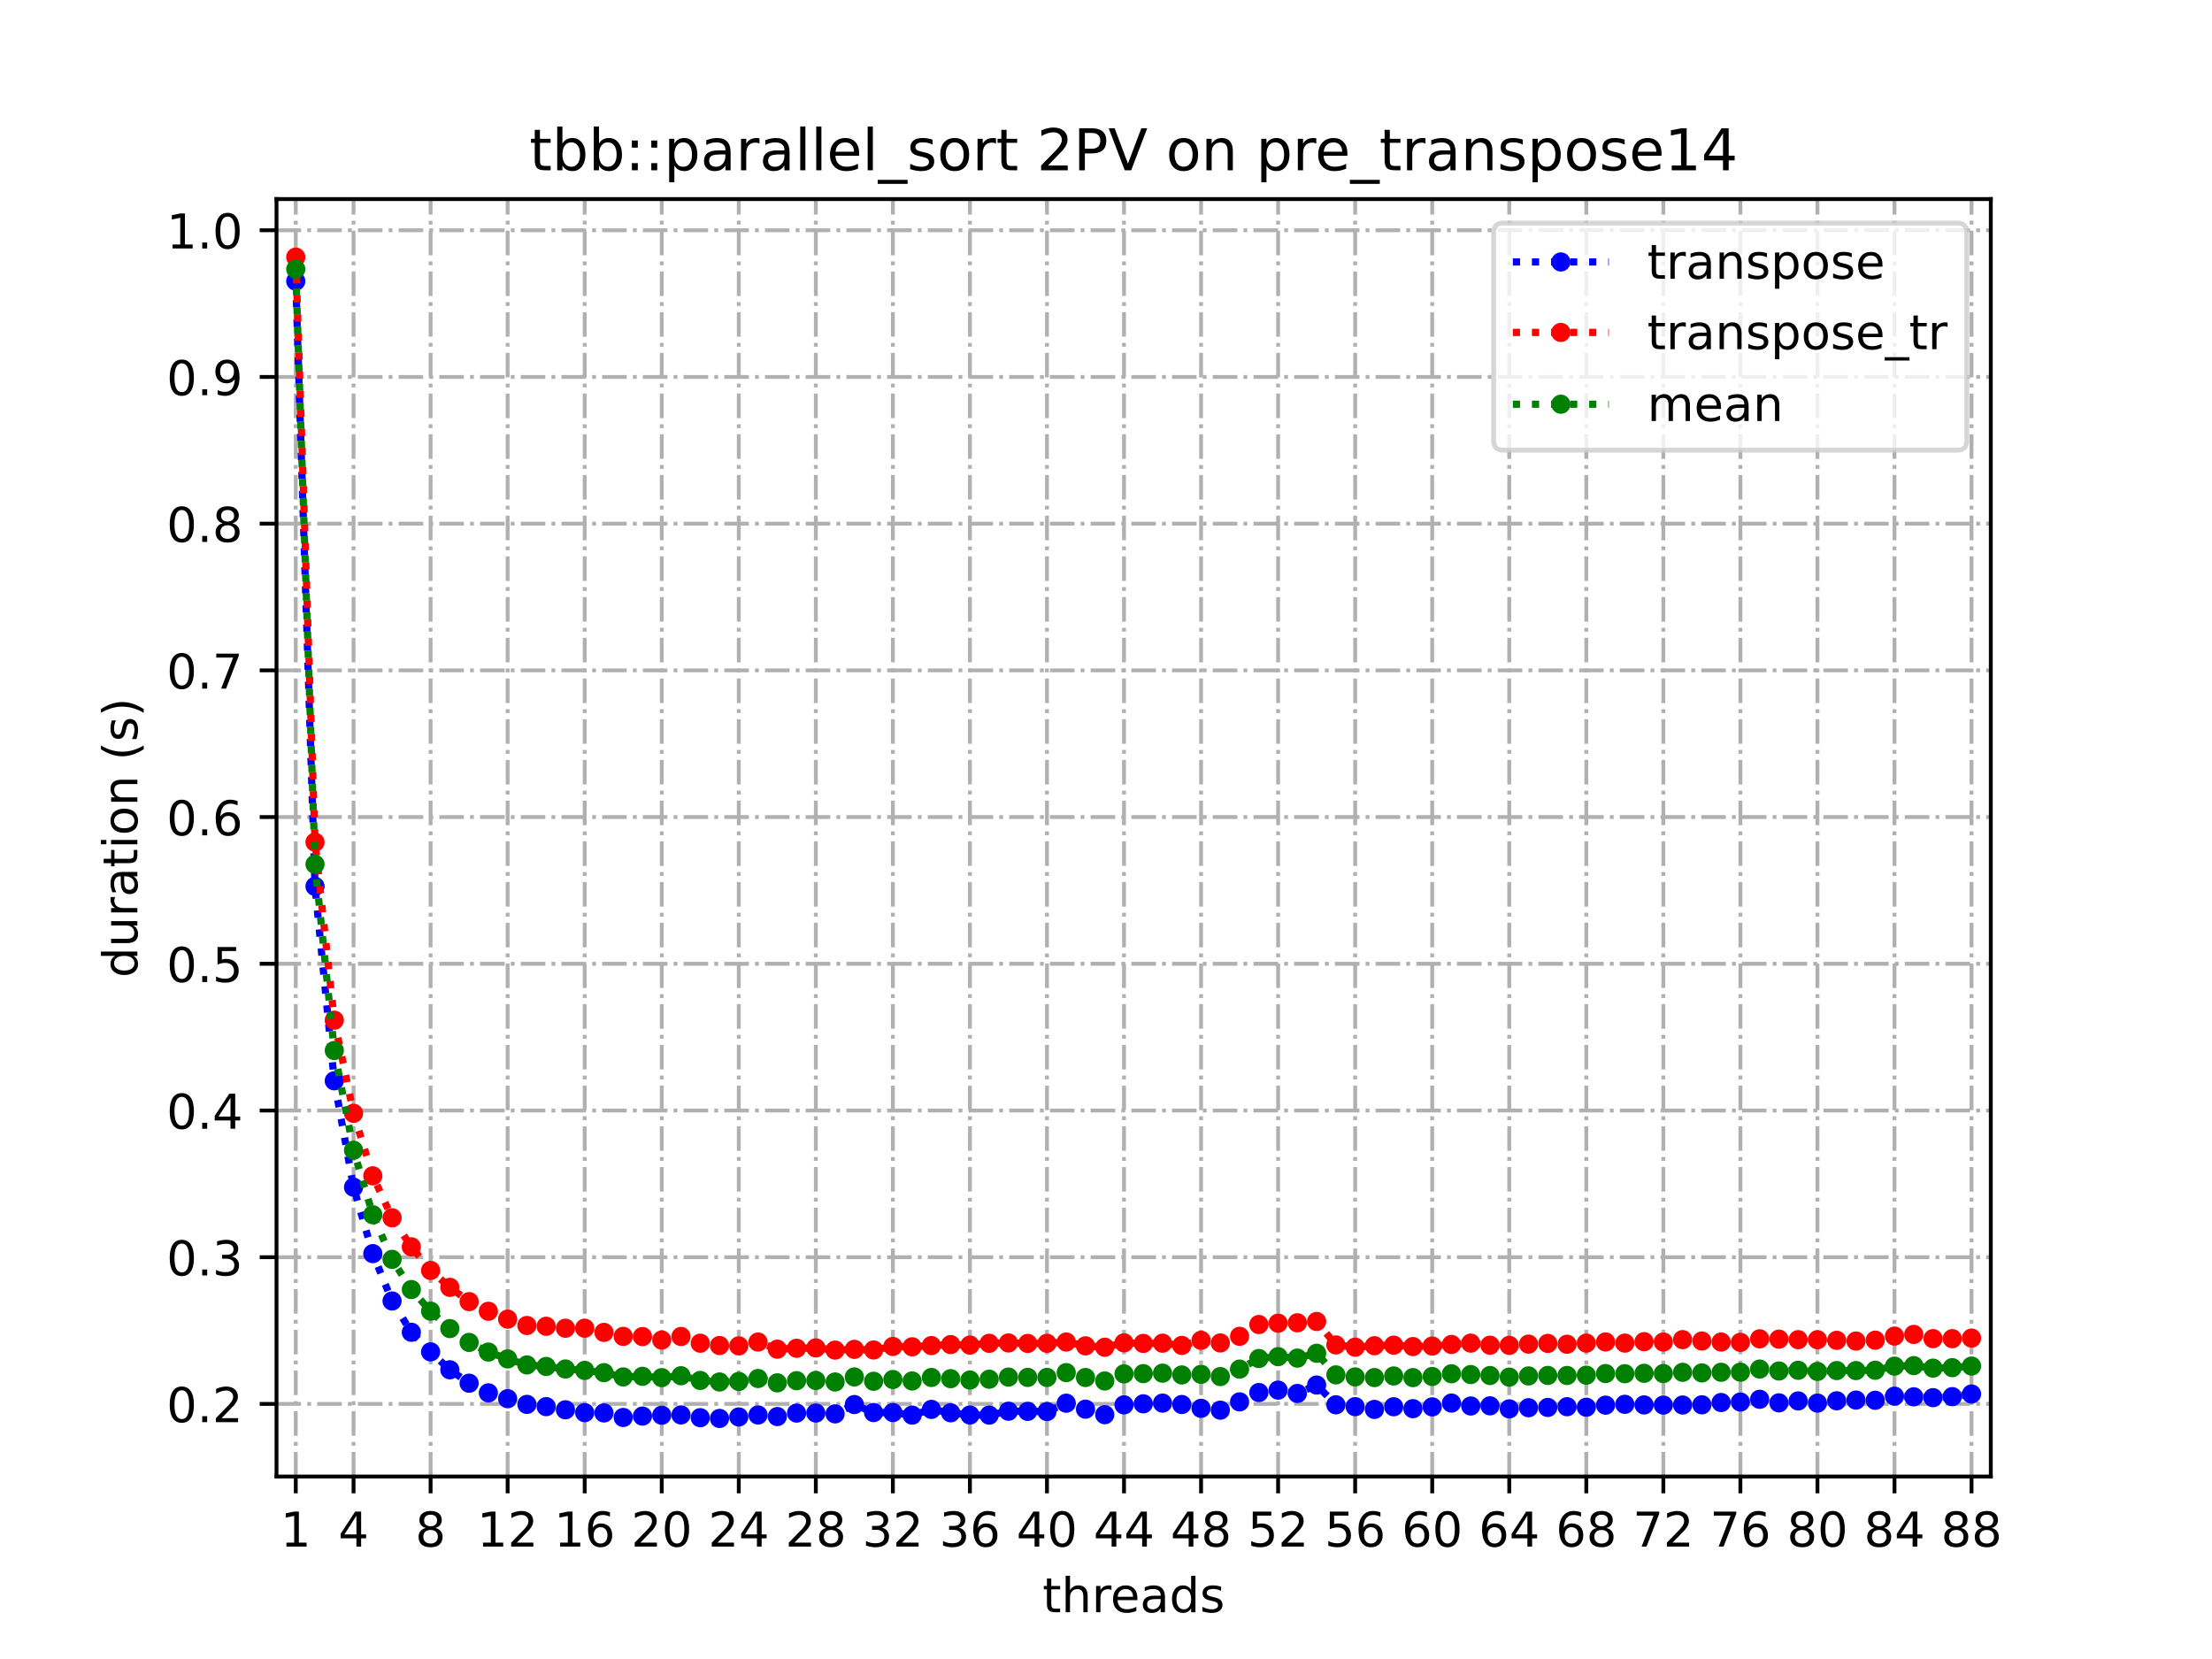 <?xml version="1.0" encoding="utf-8" standalone="no"?>
<!DOCTYPE svg PUBLIC "-//W3C//DTD SVG 1.1//EN"
  "http://www.w3.org/Graphics/SVG/1.1/DTD/svg11.dtd">
<!-- Created with matplotlib (https://matplotlib.org/) -->
<svg height="345.6pt" version="1.1" viewBox="0 0 460.8 345.6" width="460.8pt" xmlns="http://www.w3.org/2000/svg" xmlns:xlink="http://www.w3.org/1999/xlink">
 <defs>
  <style type="text/css">
*{stroke-linecap:butt;stroke-linejoin:round;}
  </style>
 </defs>
 <g id="figure_1">
  <g id="patch_1">
   <path d="M 0 345.6 
L 460.8 345.6 
L 460.8 0 
L 0 0 
z
" style="fill:#ffffff;"/>
  </g>
  <g id="axes_1">
   <g id="patch_2">
    <path d="M 57.6 307.584 
L 414.72 307.584 
L 414.72 41.472 
L 57.6 41.472 
z
" style="fill:#ffffff;"/>
   </g>
   <g id="matplotlib.axis_1">
    <g id="xtick_1">
     <g id="line2d_1">
      <path clip-path="url(#paed777880b)" d="M 61.613 307.584 
L 61.613 41.472 
" style="fill:none;stroke:#b0b0b0;stroke-dasharray:5.12,1.28,0.8,1.28;stroke-dashoffset:0;stroke-width:0.8;"/>
     </g>
     <g id="line2d_2">
      <defs>
       <path d="M 0 0 
L 0 3.5 
" id="mcd3375ef5c" style="stroke:#000000;stroke-width:0.8;"/>
      </defs>
      <g>
       <use style="stroke:#000000;stroke-width:0.8;" x="61.613" xlink:href="#mcd3375ef5c" y="307.584"/>
      </g>
     </g>
     <g id="text_1">
      <!-- 1 -->
      <defs>
       <path d="M 12.406 8.297 
L 28.516 8.297 
L 28.516 63.922 
L 10.984 60.406 
L 10.984 69.391 
L 28.422 72.906 
L 38.281 72.906 
L 38.281 8.297 
L 54.391 8.297 
L 54.391 0 
L 12.406 0 
z
" id="DejaVuSans-49"/>
      </defs>
      <g transform="translate(58.431 322.182)scale(0.1 -0.1)">
       <use xlink:href="#DejaVuSans-49"/>
      </g>
     </g>
    </g>
    <g id="xtick_2">
     <g id="line2d_3">
      <path clip-path="url(#paed777880b)" d="M 73.65 307.584 
L 73.65 41.472 
" style="fill:none;stroke:#b0b0b0;stroke-dasharray:5.12,1.28,0.8,1.28;stroke-dashoffset:0;stroke-width:0.8;"/>
     </g>
     <g id="line2d_4">
      <g>
       <use style="stroke:#000000;stroke-width:0.8;" x="73.65" xlink:href="#mcd3375ef5c" y="307.584"/>
      </g>
     </g>
     <g id="text_2">
      <!-- 4 -->
      <defs>
       <path d="M 37.797 64.312 
L 12.891 25.391 
L 37.797 25.391 
z
M 35.203 72.906 
L 47.609 72.906 
L 47.609 25.391 
L 58.016 25.391 
L 58.016 17.188 
L 47.609 17.188 
L 47.609 0 
L 37.797 0 
L 37.797 17.188 
L 4.891 17.188 
L 4.891 26.703 
z
" id="DejaVuSans-52"/>
      </defs>
      <g transform="translate(70.469 322.182)scale(0.1 -0.1)">
       <use xlink:href="#DejaVuSans-52"/>
      </g>
     </g>
    </g>
    <g id="xtick_3">
     <g id="line2d_5">
      <path clip-path="url(#paed777880b)" d="M 89.701 307.584 
L 89.701 41.472 
" style="fill:none;stroke:#b0b0b0;stroke-dasharray:5.12,1.28,0.8,1.28;stroke-dashoffset:0;stroke-width:0.8;"/>
     </g>
     <g id="line2d_6">
      <g>
       <use style="stroke:#000000;stroke-width:0.8;" x="89.701" xlink:href="#mcd3375ef5c" y="307.584"/>
      </g>
     </g>
     <g id="text_3">
      <!-- 8 -->
      <defs>
       <path d="M 31.781 34.625 
Q 24.75 34.625 20.719 30.859 
Q 16.703 27.094 16.703 20.516 
Q 16.703 13.922 20.719 10.156 
Q 24.75 6.391 31.781 6.391 
Q 38.812 6.391 42.859 10.172 
Q 46.922 13.969 46.922 20.516 
Q 46.922 27.094 42.891 30.859 
Q 38.875 34.625 31.781 34.625 
z
M 21.922 38.812 
Q 15.578 40.375 12.031 44.719 
Q 8.5 49.078 8.5 55.328 
Q 8.5 64.062 14.719 69.141 
Q 20.953 74.219 31.781 74.219 
Q 42.672 74.219 48.875 69.141 
Q 55.078 64.062 55.078 55.328 
Q 55.078 49.078 51.531 44.719 
Q 48 40.375 41.703 38.812 
Q 48.828 37.156 52.797 32.312 
Q 56.781 27.484 56.781 20.516 
Q 56.781 9.906 50.312 4.234 
Q 43.844 -1.422 31.781 -1.422 
Q 19.734 -1.422 13.25 4.234 
Q 6.781 9.906 6.781 20.516 
Q 6.781 27.484 10.781 32.312 
Q 14.797 37.156 21.922 38.812 
z
M 18.312 54.391 
Q 18.312 48.734 21.844 45.562 
Q 25.391 42.391 31.781 42.391 
Q 38.141 42.391 41.719 45.562 
Q 45.312 48.734 45.312 54.391 
Q 45.312 60.062 41.719 63.234 
Q 38.141 66.406 31.781 66.406 
Q 25.391 66.406 21.844 63.234 
Q 18.312 60.062 18.312 54.391 
z
" id="DejaVuSans-56"/>
      </defs>
      <g transform="translate(86.519 322.182)scale(0.1 -0.1)">
       <use xlink:href="#DejaVuSans-56"/>
      </g>
     </g>
    </g>
    <g id="xtick_4">
     <g id="line2d_7">
      <path clip-path="url(#paed777880b)" d="M 105.751 307.584 
L 105.751 41.472 
" style="fill:none;stroke:#b0b0b0;stroke-dasharray:5.12,1.28,0.8,1.28;stroke-dashoffset:0;stroke-width:0.8;"/>
     </g>
     <g id="line2d_8">
      <g>
       <use style="stroke:#000000;stroke-width:0.8;" x="105.751" xlink:href="#mcd3375ef5c" y="307.584"/>
      </g>
     </g>
     <g id="text_4">
      <!-- 12 -->
      <defs>
       <path d="M 19.188 8.297 
L 53.609 8.297 
L 53.609 0 
L 7.328 0 
L 7.328 8.297 
Q 12.938 14.109 22.625 23.891 
Q 32.328 33.688 34.812 36.531 
Q 39.547 41.844 41.422 45.531 
Q 43.312 49.219 43.312 52.781 
Q 43.312 58.594 39.234 62.25 
Q 35.156 65.922 28.609 65.922 
Q 23.969 65.922 18.812 64.312 
Q 13.672 62.703 7.812 59.422 
L 7.812 69.391 
Q 13.766 71.781 18.938 73 
Q 24.125 74.219 28.422 74.219 
Q 39.75 74.219 46.484 68.547 
Q 53.219 62.891 53.219 53.422 
Q 53.219 48.922 51.531 44.891 
Q 49.859 40.875 45.406 35.406 
Q 44.188 33.984 37.641 27.219 
Q 31.109 20.453 19.188 8.297 
z
" id="DejaVuSans-50"/>
      </defs>
      <g transform="translate(99.389 322.182)scale(0.1 -0.1)">
       <use xlink:href="#DejaVuSans-49"/>
       <use x="63.623" xlink:href="#DejaVuSans-50"/>
      </g>
     </g>
    </g>
    <g id="xtick_5">
     <g id="line2d_9">
      <path clip-path="url(#paed777880b)" d="M 121.801 307.584 
L 121.801 41.472 
" style="fill:none;stroke:#b0b0b0;stroke-dasharray:5.12,1.28,0.8,1.28;stroke-dashoffset:0;stroke-width:0.8;"/>
     </g>
     <g id="line2d_10">
      <g>
       <use style="stroke:#000000;stroke-width:0.8;" x="121.801" xlink:href="#mcd3375ef5c" y="307.584"/>
      </g>
     </g>
     <g id="text_5">
      <!-- 16 -->
      <defs>
       <path d="M 33.016 40.375 
Q 26.375 40.375 22.484 35.828 
Q 18.609 31.297 18.609 23.391 
Q 18.609 15.531 22.484 10.953 
Q 26.375 6.391 33.016 6.391 
Q 39.656 6.391 43.531 10.953 
Q 47.406 15.531 47.406 23.391 
Q 47.406 31.297 43.531 35.828 
Q 39.656 40.375 33.016 40.375 
z
M 52.594 71.297 
L 52.594 62.312 
Q 48.875 64.062 45.094 64.984 
Q 41.312 65.922 37.594 65.922 
Q 27.828 65.922 22.672 59.328 
Q 17.531 52.734 16.797 39.406 
Q 19.672 43.656 24.016 45.922 
Q 28.375 48.188 33.594 48.188 
Q 44.578 48.188 50.953 41.516 
Q 57.328 34.859 57.328 23.391 
Q 57.328 12.156 50.688 5.359 
Q 44.047 -1.422 33.016 -1.422 
Q 20.359 -1.422 13.672 8.266 
Q 6.984 17.969 6.984 36.375 
Q 6.984 53.656 15.188 63.938 
Q 23.391 74.219 37.203 74.219 
Q 40.922 74.219 44.703 73.484 
Q 48.484 72.75 52.594 71.297 
z
" id="DejaVuSans-54"/>
      </defs>
      <g transform="translate(115.439 322.182)scale(0.1 -0.1)">
       <use xlink:href="#DejaVuSans-49"/>
       <use x="63.623" xlink:href="#DejaVuSans-54"/>
      </g>
     </g>
    </g>
    <g id="xtick_6">
     <g id="line2d_11">
      <path clip-path="url(#paed777880b)" d="M 137.852 307.584 
L 137.852 41.472 
" style="fill:none;stroke:#b0b0b0;stroke-dasharray:5.12,1.28,0.8,1.28;stroke-dashoffset:0;stroke-width:0.8;"/>
     </g>
     <g id="line2d_12">
      <g>
       <use style="stroke:#000000;stroke-width:0.8;" x="137.852" xlink:href="#mcd3375ef5c" y="307.584"/>
      </g>
     </g>
     <g id="text_6">
      <!-- 20 -->
      <defs>
       <path d="M 31.781 66.406 
Q 24.172 66.406 20.328 58.906 
Q 16.5 51.422 16.5 36.375 
Q 16.5 21.391 20.328 13.891 
Q 24.172 6.391 31.781 6.391 
Q 39.453 6.391 43.281 13.891 
Q 47.125 21.391 47.125 36.375 
Q 47.125 51.422 43.281 58.906 
Q 39.453 66.406 31.781 66.406 
z
M 31.781 74.219 
Q 44.047 74.219 50.516 64.516 
Q 56.984 54.828 56.984 36.375 
Q 56.984 17.969 50.516 8.266 
Q 44.047 -1.422 31.781 -1.422 
Q 19.531 -1.422 13.062 8.266 
Q 6.594 17.969 6.594 36.375 
Q 6.594 54.828 13.062 64.516 
Q 19.531 74.219 31.781 74.219 
z
" id="DejaVuSans-48"/>
      </defs>
      <g transform="translate(131.489 322.182)scale(0.1 -0.1)">
       <use xlink:href="#DejaVuSans-50"/>
       <use x="63.623" xlink:href="#DejaVuSans-48"/>
      </g>
     </g>
    </g>
    <g id="xtick_7">
     <g id="line2d_13">
      <path clip-path="url(#paed777880b)" d="M 153.902 307.584 
L 153.902 41.472 
" style="fill:none;stroke:#b0b0b0;stroke-dasharray:5.12,1.28,0.8,1.28;stroke-dashoffset:0;stroke-width:0.8;"/>
     </g>
     <g id="line2d_14">
      <g>
       <use style="stroke:#000000;stroke-width:0.8;" x="153.902" xlink:href="#mcd3375ef5c" y="307.584"/>
      </g>
     </g>
     <g id="text_7">
      <!-- 24 -->
      <g transform="translate(147.54 322.182)scale(0.1 -0.1)">
       <use xlink:href="#DejaVuSans-50"/>
       <use x="63.623" xlink:href="#DejaVuSans-52"/>
      </g>
     </g>
    </g>
    <g id="xtick_8">
     <g id="line2d_15">
      <path clip-path="url(#paed777880b)" d="M 169.952 307.584 
L 169.952 41.472 
" style="fill:none;stroke:#b0b0b0;stroke-dasharray:5.12,1.28,0.8,1.28;stroke-dashoffset:0;stroke-width:0.8;"/>
     </g>
     <g id="line2d_16">
      <g>
       <use style="stroke:#000000;stroke-width:0.8;" x="169.952" xlink:href="#mcd3375ef5c" y="307.584"/>
      </g>
     </g>
     <g id="text_8">
      <!-- 28 -->
      <g transform="translate(163.59 322.182)scale(0.1 -0.1)">
       <use xlink:href="#DejaVuSans-50"/>
       <use x="63.623" xlink:href="#DejaVuSans-56"/>
      </g>
     </g>
    </g>
    <g id="xtick_9">
     <g id="line2d_17">
      <path clip-path="url(#paed777880b)" d="M 186.003 307.584 
L 186.003 41.472 
" style="fill:none;stroke:#b0b0b0;stroke-dasharray:5.12,1.28,0.8,1.28;stroke-dashoffset:0;stroke-width:0.8;"/>
     </g>
     <g id="line2d_18">
      <g>
       <use style="stroke:#000000;stroke-width:0.8;" x="186.003" xlink:href="#mcd3375ef5c" y="307.584"/>
      </g>
     </g>
     <g id="text_9">
      <!-- 32 -->
      <defs>
       <path d="M 40.578 39.312 
Q 47.656 37.797 51.625 33 
Q 55.609 28.219 55.609 21.188 
Q 55.609 10.406 48.188 4.484 
Q 40.766 -1.422 27.094 -1.422 
Q 22.516 -1.422 17.656 -0.516 
Q 12.797 0.391 7.625 2.203 
L 7.625 11.719 
Q 11.719 9.328 16.594 8.109 
Q 21.484 6.891 26.812 6.891 
Q 36.078 6.891 40.938 10.547 
Q 45.797 14.203 45.797 21.188 
Q 45.797 27.641 41.281 31.266 
Q 36.766 34.906 28.719 34.906 
L 20.219 34.906 
L 20.219 43.016 
L 29.109 43.016 
Q 36.375 43.016 40.234 45.922 
Q 44.094 48.828 44.094 54.297 
Q 44.094 59.906 40.109 62.906 
Q 36.141 65.922 28.719 65.922 
Q 24.656 65.922 20.016 65.031 
Q 15.375 64.156 9.812 62.312 
L 9.812 71.094 
Q 15.438 72.656 20.344 73.438 
Q 25.25 74.219 29.594 74.219 
Q 40.828 74.219 47.359 69.109 
Q 53.906 64.016 53.906 55.328 
Q 53.906 49.266 50.438 45.094 
Q 46.969 40.922 40.578 39.312 
z
" id="DejaVuSans-51"/>
      </defs>
      <g transform="translate(179.64 322.182)scale(0.1 -0.1)">
       <use xlink:href="#DejaVuSans-51"/>
       <use x="63.623" xlink:href="#DejaVuSans-50"/>
      </g>
     </g>
    </g>
    <g id="xtick_10">
     <g id="line2d_19">
      <path clip-path="url(#paed777880b)" d="M 202.053 307.584 
L 202.053 41.472 
" style="fill:none;stroke:#b0b0b0;stroke-dasharray:5.12,1.28,0.8,1.28;stroke-dashoffset:0;stroke-width:0.8;"/>
     </g>
     <g id="line2d_20">
      <g>
       <use style="stroke:#000000;stroke-width:0.8;" x="202.053" xlink:href="#mcd3375ef5c" y="307.584"/>
      </g>
     </g>
     <g id="text_10">
      <!-- 36 -->
      <g transform="translate(195.691 322.182)scale(0.1 -0.1)">
       <use xlink:href="#DejaVuSans-51"/>
       <use x="63.623" xlink:href="#DejaVuSans-54"/>
      </g>
     </g>
    </g>
    <g id="xtick_11">
     <g id="line2d_21">
      <path clip-path="url(#paed777880b)" d="M 218.103 307.584 
L 218.103 41.472 
" style="fill:none;stroke:#b0b0b0;stroke-dasharray:5.12,1.28,0.8,1.28;stroke-dashoffset:0;stroke-width:0.8;"/>
     </g>
     <g id="line2d_22">
      <g>
       <use style="stroke:#000000;stroke-width:0.8;" x="218.103" xlink:href="#mcd3375ef5c" y="307.584"/>
      </g>
     </g>
     <g id="text_11">
      <!-- 40 -->
      <g transform="translate(211.741 322.182)scale(0.1 -0.1)">
       <use xlink:href="#DejaVuSans-52"/>
       <use x="63.623" xlink:href="#DejaVuSans-48"/>
      </g>
     </g>
    </g>
    <g id="xtick_12">
     <g id="line2d_23">
      <path clip-path="url(#paed777880b)" d="M 234.154 307.584 
L 234.154 41.472 
" style="fill:none;stroke:#b0b0b0;stroke-dasharray:5.12,1.28,0.8,1.28;stroke-dashoffset:0;stroke-width:0.8;"/>
     </g>
     <g id="line2d_24">
      <g>
       <use style="stroke:#000000;stroke-width:0.8;" x="234.154" xlink:href="#mcd3375ef5c" y="307.584"/>
      </g>
     </g>
     <g id="text_12">
      <!-- 44 -->
      <g transform="translate(227.791 322.182)scale(0.1 -0.1)">
       <use xlink:href="#DejaVuSans-52"/>
       <use x="63.623" xlink:href="#DejaVuSans-52"/>
      </g>
     </g>
    </g>
    <g id="xtick_13">
     <g id="line2d_25">
      <path clip-path="url(#paed777880b)" d="M 250.204 307.584 
L 250.204 41.472 
" style="fill:none;stroke:#b0b0b0;stroke-dasharray:5.12,1.28,0.8,1.28;stroke-dashoffset:0;stroke-width:0.8;"/>
     </g>
     <g id="line2d_26">
      <g>
       <use style="stroke:#000000;stroke-width:0.8;" x="250.204" xlink:href="#mcd3375ef5c" y="307.584"/>
      </g>
     </g>
     <g id="text_13">
      <!-- 48 -->
      <g transform="translate(243.842 322.182)scale(0.1 -0.1)">
       <use xlink:href="#DejaVuSans-52"/>
       <use x="63.623" xlink:href="#DejaVuSans-56"/>
      </g>
     </g>
    </g>
    <g id="xtick_14">
     <g id="line2d_27">
      <path clip-path="url(#paed777880b)" d="M 266.254 307.584 
L 266.254 41.472 
" style="fill:none;stroke:#b0b0b0;stroke-dasharray:5.12,1.28,0.8,1.28;stroke-dashoffset:0;stroke-width:0.8;"/>
     </g>
     <g id="line2d_28">
      <g>
       <use style="stroke:#000000;stroke-width:0.8;" x="266.254" xlink:href="#mcd3375ef5c" y="307.584"/>
      </g>
     </g>
     <g id="text_14">
      <!-- 52 -->
      <defs>
       <path d="M 10.797 72.906 
L 49.516 72.906 
L 49.516 64.594 
L 19.828 64.594 
L 19.828 46.734 
Q 21.969 47.469 24.109 47.828 
Q 26.266 48.188 28.422 48.188 
Q 40.625 48.188 47.75 41.5 
Q 54.891 34.812 54.891 23.391 
Q 54.891 11.625 47.562 5.094 
Q 40.234 -1.422 26.906 -1.422 
Q 22.312 -1.422 17.547 -0.641 
Q 12.797 0.141 7.719 1.703 
L 7.719 11.625 
Q 12.109 9.234 16.797 8.062 
Q 21.484 6.891 26.703 6.891 
Q 35.156 6.891 40.078 11.328 
Q 45.016 15.766 45.016 23.391 
Q 45.016 31 40.078 35.438 
Q 35.156 39.891 26.703 39.891 
Q 22.75 39.891 18.812 39.016 
Q 14.891 38.141 10.797 36.281 
z
" id="DejaVuSans-53"/>
      </defs>
      <g transform="translate(259.892 322.182)scale(0.1 -0.1)">
       <use xlink:href="#DejaVuSans-53"/>
       <use x="63.623" xlink:href="#DejaVuSans-50"/>
      </g>
     </g>
    </g>
    <g id="xtick_15">
     <g id="line2d_29">
      <path clip-path="url(#paed777880b)" d="M 282.305 307.584 
L 282.305 41.472 
" style="fill:none;stroke:#b0b0b0;stroke-dasharray:5.12,1.28,0.8,1.28;stroke-dashoffset:0;stroke-width:0.8;"/>
     </g>
     <g id="line2d_30">
      <g>
       <use style="stroke:#000000;stroke-width:0.8;" x="282.305" xlink:href="#mcd3375ef5c" y="307.584"/>
      </g>
     </g>
     <g id="text_15">
      <!-- 56 -->
      <g transform="translate(275.942 322.182)scale(0.1 -0.1)">
       <use xlink:href="#DejaVuSans-53"/>
       <use x="63.623" xlink:href="#DejaVuSans-54"/>
      </g>
     </g>
    </g>
    <g id="xtick_16">
     <g id="line2d_31">
      <path clip-path="url(#paed777880b)" d="M 298.355 307.584 
L 298.355 41.472 
" style="fill:none;stroke:#b0b0b0;stroke-dasharray:5.12,1.28,0.8,1.28;stroke-dashoffset:0;stroke-width:0.8;"/>
     </g>
     <g id="line2d_32">
      <g>
       <use style="stroke:#000000;stroke-width:0.8;" x="298.355" xlink:href="#mcd3375ef5c" y="307.584"/>
      </g>
     </g>
     <g id="text_16">
      <!-- 60 -->
      <g transform="translate(291.993 322.182)scale(0.1 -0.1)">
       <use xlink:href="#DejaVuSans-54"/>
       <use x="63.623" xlink:href="#DejaVuSans-48"/>
      </g>
     </g>
    </g>
    <g id="xtick_17">
     <g id="line2d_33">
      <path clip-path="url(#paed777880b)" d="M 314.405 307.584 
L 314.405 41.472 
" style="fill:none;stroke:#b0b0b0;stroke-dasharray:5.12,1.28,0.8,1.28;stroke-dashoffset:0;stroke-width:0.8;"/>
     </g>
     <g id="line2d_34">
      <g>
       <use style="stroke:#000000;stroke-width:0.8;" x="314.405" xlink:href="#mcd3375ef5c" y="307.584"/>
      </g>
     </g>
     <g id="text_17">
      <!-- 64 -->
      <g transform="translate(308.043 322.182)scale(0.1 -0.1)">
       <use xlink:href="#DejaVuSans-54"/>
       <use x="63.623" xlink:href="#DejaVuSans-52"/>
      </g>
     </g>
    </g>
    <g id="xtick_18">
     <g id="line2d_35">
      <path clip-path="url(#paed777880b)" d="M 330.456 307.584 
L 330.456 41.472 
" style="fill:none;stroke:#b0b0b0;stroke-dasharray:5.12,1.28,0.8,1.28;stroke-dashoffset:0;stroke-width:0.8;"/>
     </g>
     <g id="line2d_36">
      <g>
       <use style="stroke:#000000;stroke-width:0.8;" x="330.456" xlink:href="#mcd3375ef5c" y="307.584"/>
      </g>
     </g>
     <g id="text_18">
      <!-- 68 -->
      <g transform="translate(324.093 322.182)scale(0.1 -0.1)">
       <use xlink:href="#DejaVuSans-54"/>
       <use x="63.623" xlink:href="#DejaVuSans-56"/>
      </g>
     </g>
    </g>
    <g id="xtick_19">
     <g id="line2d_37">
      <path clip-path="url(#paed777880b)" d="M 346.506 307.584 
L 346.506 41.472 
" style="fill:none;stroke:#b0b0b0;stroke-dasharray:5.12,1.28,0.8,1.28;stroke-dashoffset:0;stroke-width:0.8;"/>
     </g>
     <g id="line2d_38">
      <g>
       <use style="stroke:#000000;stroke-width:0.8;" x="346.506" xlink:href="#mcd3375ef5c" y="307.584"/>
      </g>
     </g>
     <g id="text_19">
      <!-- 72 -->
      <defs>
       <path d="M 8.203 72.906 
L 55.078 72.906 
L 55.078 68.703 
L 28.609 0 
L 18.312 0 
L 43.219 64.594 
L 8.203 64.594 
z
" id="DejaVuSans-55"/>
      </defs>
      <g transform="translate(340.144 322.182)scale(0.1 -0.1)">
       <use xlink:href="#DejaVuSans-55"/>
       <use x="63.623" xlink:href="#DejaVuSans-50"/>
      </g>
     </g>
    </g>
    <g id="xtick_20">
     <g id="line2d_39">
      <path clip-path="url(#paed777880b)" d="M 362.556 307.584 
L 362.556 41.472 
" style="fill:none;stroke:#b0b0b0;stroke-dasharray:5.12,1.28,0.8,1.28;stroke-dashoffset:0;stroke-width:0.8;"/>
     </g>
     <g id="line2d_40">
      <g>
       <use style="stroke:#000000;stroke-width:0.8;" x="362.556" xlink:href="#mcd3375ef5c" y="307.584"/>
      </g>
     </g>
     <g id="text_20">
      <!-- 76 -->
      <g transform="translate(356.194 322.182)scale(0.1 -0.1)">
       <use xlink:href="#DejaVuSans-55"/>
       <use x="63.623" xlink:href="#DejaVuSans-54"/>
      </g>
     </g>
    </g>
    <g id="xtick_21">
     <g id="line2d_41">
      <path clip-path="url(#paed777880b)" d="M 378.607 307.584 
L 378.607 41.472 
" style="fill:none;stroke:#b0b0b0;stroke-dasharray:5.12,1.28,0.8,1.28;stroke-dashoffset:0;stroke-width:0.8;"/>
     </g>
     <g id="line2d_42">
      <g>
       <use style="stroke:#000000;stroke-width:0.8;" x="378.607" xlink:href="#mcd3375ef5c" y="307.584"/>
      </g>
     </g>
     <g id="text_21">
      <!-- 80 -->
      <g transform="translate(372.244 322.182)scale(0.1 -0.1)">
       <use xlink:href="#DejaVuSans-56"/>
       <use x="63.623" xlink:href="#DejaVuSans-48"/>
      </g>
     </g>
    </g>
    <g id="xtick_22">
     <g id="line2d_43">
      <path clip-path="url(#paed777880b)" d="M 394.657 307.584 
L 394.657 41.472 
" style="fill:none;stroke:#b0b0b0;stroke-dasharray:5.12,1.28,0.8,1.28;stroke-dashoffset:0;stroke-width:0.8;"/>
     </g>
     <g id="line2d_44">
      <g>
       <use style="stroke:#000000;stroke-width:0.8;" x="394.657" xlink:href="#mcd3375ef5c" y="307.584"/>
      </g>
     </g>
     <g id="text_22">
      <!-- 84 -->
      <g transform="translate(388.295 322.182)scale(0.1 -0.1)">
       <use xlink:href="#DejaVuSans-56"/>
       <use x="63.623" xlink:href="#DejaVuSans-52"/>
      </g>
     </g>
    </g>
    <g id="xtick_23">
     <g id="line2d_45">
      <path clip-path="url(#paed777880b)" d="M 410.707 307.584 
L 410.707 41.472 
" style="fill:none;stroke:#b0b0b0;stroke-dasharray:5.12,1.28,0.8,1.28;stroke-dashoffset:0;stroke-width:0.8;"/>
     </g>
     <g id="line2d_46">
      <g>
       <use style="stroke:#000000;stroke-width:0.8;" x="410.707" xlink:href="#mcd3375ef5c" y="307.584"/>
      </g>
     </g>
     <g id="text_23">
      <!-- 88 -->
      <g transform="translate(404.345 322.182)scale(0.1 -0.1)">
       <use xlink:href="#DejaVuSans-56"/>
       <use x="63.623" xlink:href="#DejaVuSans-56"/>
      </g>
     </g>
    </g>
    <g id="text_24">
     <!-- threads -->
     <defs>
      <path d="M 18.312 70.219 
L 18.312 54.688 
L 36.812 54.688 
L 36.812 47.703 
L 18.312 47.703 
L 18.312 18.016 
Q 18.312 11.328 20.141 9.422 
Q 21.969 7.516 27.594 7.516 
L 36.812 7.516 
L 36.812 0 
L 27.594 0 
Q 17.188 0 13.234 3.875 
Q 9.281 7.766 9.281 18.016 
L 9.281 47.703 
L 2.688 47.703 
L 2.688 54.688 
L 9.281 54.688 
L 9.281 70.219 
z
" id="DejaVuSans-116"/>
      <path d="M 54.891 33.016 
L 54.891 0 
L 45.906 0 
L 45.906 32.719 
Q 45.906 40.484 42.875 44.328 
Q 39.844 48.188 33.797 48.188 
Q 26.516 48.188 22.312 43.547 
Q 18.109 38.922 18.109 30.906 
L 18.109 0 
L 9.078 0 
L 9.078 75.984 
L 18.109 75.984 
L 18.109 46.188 
Q 21.344 51.125 25.703 53.562 
Q 30.078 56 35.797 56 
Q 45.219 56 50.047 50.172 
Q 54.891 44.344 54.891 33.016 
z
" id="DejaVuSans-104"/>
      <path d="M 41.109 46.297 
Q 39.594 47.172 37.812 47.578 
Q 36.031 48 33.891 48 
Q 26.266 48 22.188 43.047 
Q 18.109 38.094 18.109 28.812 
L 18.109 0 
L 9.078 0 
L 9.078 54.688 
L 18.109 54.688 
L 18.109 46.188 
Q 20.953 51.172 25.484 53.578 
Q 30.031 56 36.531 56 
Q 37.453 56 38.578 55.875 
Q 39.703 55.766 41.062 55.516 
z
" id="DejaVuSans-114"/>
      <path d="M 56.203 29.594 
L 56.203 25.203 
L 14.891 25.203 
Q 15.484 15.922 20.484 11.062 
Q 25.484 6.203 34.422 6.203 
Q 39.594 6.203 44.453 7.469 
Q 49.312 8.734 54.109 11.281 
L 54.109 2.781 
Q 49.266 0.734 44.188 -0.344 
Q 39.109 -1.422 33.891 -1.422 
Q 20.797 -1.422 13.156 6.188 
Q 5.516 13.812 5.516 26.812 
Q 5.516 40.234 12.766 48.109 
Q 20.016 56 32.328 56 
Q 43.359 56 49.781 48.891 
Q 56.203 41.797 56.203 29.594 
z
M 47.219 32.234 
Q 47.125 39.594 43.094 43.984 
Q 39.062 48.391 32.422 48.391 
Q 24.906 48.391 20.391 44.141 
Q 15.875 39.891 15.188 32.172 
z
" id="DejaVuSans-101"/>
      <path d="M 34.281 27.484 
Q 23.391 27.484 19.188 25 
Q 14.984 22.516 14.984 16.5 
Q 14.984 11.719 18.141 8.906 
Q 21.297 6.109 26.703 6.109 
Q 34.188 6.109 38.703 11.406 
Q 43.219 16.703 43.219 25.484 
L 43.219 27.484 
z
M 52.203 31.203 
L 52.203 0 
L 43.219 0 
L 43.219 8.297 
Q 40.141 3.328 35.547 0.953 
Q 30.953 -1.422 24.312 -1.422 
Q 15.922 -1.422 10.953 3.297 
Q 6 8.016 6 15.922 
Q 6 25.141 12.172 29.828 
Q 18.359 34.516 30.609 34.516 
L 43.219 34.516 
L 43.219 35.406 
Q 43.219 41.609 39.141 45 
Q 35.062 48.391 27.688 48.391 
Q 23 48.391 18.547 47.266 
Q 14.109 46.141 10.016 43.891 
L 10.016 52.203 
Q 14.938 54.109 19.578 55.047 
Q 24.219 56 28.609 56 
Q 40.484 56 46.344 49.844 
Q 52.203 43.703 52.203 31.203 
z
" id="DejaVuSans-97"/>
      <path d="M 45.406 46.391 
L 45.406 75.984 
L 54.391 75.984 
L 54.391 0 
L 45.406 0 
L 45.406 8.203 
Q 42.578 3.328 38.25 0.953 
Q 33.938 -1.422 27.875 -1.422 
Q 17.969 -1.422 11.734 6.484 
Q 5.516 14.406 5.516 27.297 
Q 5.516 40.188 11.734 48.094 
Q 17.969 56 27.875 56 
Q 33.938 56 38.25 53.625 
Q 42.578 51.266 45.406 46.391 
z
M 14.797 27.297 
Q 14.797 17.391 18.875 11.75 
Q 22.953 6.109 30.078 6.109 
Q 37.203 6.109 41.297 11.75 
Q 45.406 17.391 45.406 27.297 
Q 45.406 37.203 41.297 42.844 
Q 37.203 48.484 30.078 48.484 
Q 22.953 48.484 18.875 42.844 
Q 14.797 37.203 14.797 27.297 
z
" id="DejaVuSans-100"/>
      <path d="M 44.281 53.078 
L 44.281 44.578 
Q 40.484 46.531 36.375 47.5 
Q 32.281 48.484 27.875 48.484 
Q 21.188 48.484 17.844 46.438 
Q 14.5 44.391 14.5 40.281 
Q 14.5 37.156 16.891 35.375 
Q 19.281 33.594 26.516 31.984 
L 29.594 31.297 
Q 39.156 29.25 43.188 25.516 
Q 47.219 21.781 47.219 15.094 
Q 47.219 7.469 41.188 3.016 
Q 35.156 -1.422 24.609 -1.422 
Q 20.219 -1.422 15.453 -0.562 
Q 10.688 0.297 5.422 2 
L 5.422 11.281 
Q 10.406 8.688 15.234 7.391 
Q 20.062 6.109 24.812 6.109 
Q 31.156 6.109 34.562 8.281 
Q 37.984 10.453 37.984 14.406 
Q 37.984 18.062 35.516 20.016 
Q 33.062 21.969 24.703 23.781 
L 21.578 24.516 
Q 13.234 26.266 9.516 29.906 
Q 5.812 33.547 5.812 39.891 
Q 5.812 47.609 11.281 51.797 
Q 16.75 56 26.812 56 
Q 31.781 56 36.172 55.266 
Q 40.578 54.547 44.281 53.078 
z
" id="DejaVuSans-115"/>
     </defs>
     <g transform="translate(217.169 335.861)scale(0.1 -0.1)">
      <use xlink:href="#DejaVuSans-116"/>
      <use x="39.209" xlink:href="#DejaVuSans-104"/>
      <use x="102.588" xlink:href="#DejaVuSans-114"/>
      <use x="141.451" xlink:href="#DejaVuSans-101"/>
      <use x="202.975" xlink:href="#DejaVuSans-97"/>
      <use x="264.254" xlink:href="#DejaVuSans-100"/>
      <use x="327.73" xlink:href="#DejaVuSans-115"/>
     </g>
    </g>
   </g>
   <g id="matplotlib.axis_2">
    <g id="ytick_1">
     <g id="line2d_47">
      <path clip-path="url(#paed777880b)" d="M 57.6 292.461 
L 414.72 292.461 
" style="fill:none;stroke:#b0b0b0;stroke-dasharray:5.12,1.28,0.8,1.28;stroke-dashoffset:0;stroke-width:0.8;"/>
     </g>
     <g id="line2d_48">
      <defs>
       <path d="M 0 0 
L -3.5 0 
" id="md55c3cd82d" style="stroke:#000000;stroke-width:0.8;"/>
      </defs>
      <g>
       <use style="stroke:#000000;stroke-width:0.8;" x="57.6" xlink:href="#md55c3cd82d" y="292.461"/>
      </g>
     </g>
     <g id="text_25">
      <!-- 0.2 -->
      <defs>
       <path d="M 10.688 12.406 
L 21 12.406 
L 21 0 
L 10.688 0 
z
" id="DejaVuSans-46"/>
      </defs>
      <g transform="translate(34.697 296.26)scale(0.1 -0.1)">
       <use xlink:href="#DejaVuSans-48"/>
       <use x="63.623" xlink:href="#DejaVuSans-46"/>
       <use x="95.41" xlink:href="#DejaVuSans-50"/>
      </g>
     </g>
    </g>
    <g id="ytick_2">
     <g id="line2d_49">
      <path clip-path="url(#paed777880b)" d="M 57.6 261.898 
L 414.72 261.898 
" style="fill:none;stroke:#b0b0b0;stroke-dasharray:5.12,1.28,0.8,1.28;stroke-dashoffset:0;stroke-width:0.8;"/>
     </g>
     <g id="line2d_50">
      <g>
       <use style="stroke:#000000;stroke-width:0.8;" x="57.6" xlink:href="#md55c3cd82d" y="261.898"/>
      </g>
     </g>
     <g id="text_26">
      <!-- 0.3 -->
      <g transform="translate(34.697 265.698)scale(0.1 -0.1)">
       <use xlink:href="#DejaVuSans-48"/>
       <use x="63.623" xlink:href="#DejaVuSans-46"/>
       <use x="95.41" xlink:href="#DejaVuSans-51"/>
      </g>
     </g>
    </g>
    <g id="ytick_3">
     <g id="line2d_51">
      <path clip-path="url(#paed777880b)" d="M 57.6 231.336 
L 414.72 231.336 
" style="fill:none;stroke:#b0b0b0;stroke-dasharray:5.12,1.28,0.8,1.28;stroke-dashoffset:0;stroke-width:0.8;"/>
     </g>
     <g id="line2d_52">
      <g>
       <use style="stroke:#000000;stroke-width:0.8;" x="57.6" xlink:href="#md55c3cd82d" y="231.336"/>
      </g>
     </g>
     <g id="text_27">
      <!-- 0.4 -->
      <g transform="translate(34.697 235.135)scale(0.1 -0.1)">
       <use xlink:href="#DejaVuSans-48"/>
       <use x="63.623" xlink:href="#DejaVuSans-46"/>
       <use x="95.41" xlink:href="#DejaVuSans-52"/>
      </g>
     </g>
    </g>
    <g id="ytick_4">
     <g id="line2d_53">
      <path clip-path="url(#paed777880b)" d="M 57.6 200.774 
L 414.72 200.774 
" style="fill:none;stroke:#b0b0b0;stroke-dasharray:5.12,1.28,0.8,1.28;stroke-dashoffset:0;stroke-width:0.8;"/>
     </g>
     <g id="line2d_54">
      <g>
       <use style="stroke:#000000;stroke-width:0.8;" x="57.6" xlink:href="#md55c3cd82d" y="200.774"/>
      </g>
     </g>
     <g id="text_28">
      <!-- 0.5 -->
      <g transform="translate(34.697 204.573)scale(0.1 -0.1)">
       <use xlink:href="#DejaVuSans-48"/>
       <use x="63.623" xlink:href="#DejaVuSans-46"/>
       <use x="95.41" xlink:href="#DejaVuSans-53"/>
      </g>
     </g>
    </g>
    <g id="ytick_5">
     <g id="line2d_55">
      <path clip-path="url(#paed777880b)" d="M 57.6 170.212 
L 414.72 170.212 
" style="fill:none;stroke:#b0b0b0;stroke-dasharray:5.12,1.28,0.8,1.28;stroke-dashoffset:0;stroke-width:0.8;"/>
     </g>
     <g id="line2d_56">
      <g>
       <use style="stroke:#000000;stroke-width:0.8;" x="57.6" xlink:href="#md55c3cd82d" y="170.212"/>
      </g>
     </g>
     <g id="text_29">
      <!-- 0.6 -->
      <g transform="translate(34.697 174.011)scale(0.1 -0.1)">
       <use xlink:href="#DejaVuSans-48"/>
       <use x="63.623" xlink:href="#DejaVuSans-46"/>
       <use x="95.41" xlink:href="#DejaVuSans-54"/>
      </g>
     </g>
    </g>
    <g id="ytick_6">
     <g id="line2d_57">
      <path clip-path="url(#paed777880b)" d="M 57.6 139.649 
L 414.72 139.649 
" style="fill:none;stroke:#b0b0b0;stroke-dasharray:5.12,1.28,0.8,1.28;stroke-dashoffset:0;stroke-width:0.8;"/>
     </g>
     <g id="line2d_58">
      <g>
       <use style="stroke:#000000;stroke-width:0.8;" x="57.6" xlink:href="#md55c3cd82d" y="139.649"/>
      </g>
     </g>
     <g id="text_30">
      <!-- 0.7 -->
      <g transform="translate(34.697 143.449)scale(0.1 -0.1)">
       <use xlink:href="#DejaVuSans-48"/>
       <use x="63.623" xlink:href="#DejaVuSans-46"/>
       <use x="95.41" xlink:href="#DejaVuSans-55"/>
      </g>
     </g>
    </g>
    <g id="ytick_7">
     <g id="line2d_59">
      <path clip-path="url(#paed777880b)" d="M 57.6 109.087 
L 414.72 109.087 
" style="fill:none;stroke:#b0b0b0;stroke-dasharray:5.12,1.28,0.8,1.28;stroke-dashoffset:0;stroke-width:0.8;"/>
     </g>
     <g id="line2d_60">
      <g>
       <use style="stroke:#000000;stroke-width:0.8;" x="57.6" xlink:href="#md55c3cd82d" y="109.087"/>
      </g>
     </g>
     <g id="text_31">
      <!-- 0.8 -->
      <g transform="translate(34.697 112.886)scale(0.1 -0.1)">
       <use xlink:href="#DejaVuSans-48"/>
       <use x="63.623" xlink:href="#DejaVuSans-46"/>
       <use x="95.41" xlink:href="#DejaVuSans-56"/>
      </g>
     </g>
    </g>
    <g id="ytick_8">
     <g id="line2d_61">
      <path clip-path="url(#paed777880b)" d="M 57.6 78.525 
L 414.72 78.525 
" style="fill:none;stroke:#b0b0b0;stroke-dasharray:5.12,1.28,0.8,1.28;stroke-dashoffset:0;stroke-width:0.8;"/>
     </g>
     <g id="line2d_62">
      <g>
       <use style="stroke:#000000;stroke-width:0.8;" x="57.6" xlink:href="#md55c3cd82d" y="78.525"/>
      </g>
     </g>
     <g id="text_32">
      <!-- 0.9 -->
      <defs>
       <path d="M 10.984 1.516 
L 10.984 10.5 
Q 14.703 8.734 18.5 7.812 
Q 22.312 6.891 25.984 6.891 
Q 35.75 6.891 40.891 13.453 
Q 46.047 20.016 46.781 33.406 
Q 43.953 29.203 39.594 26.953 
Q 35.25 24.703 29.984 24.703 
Q 19.047 24.703 12.672 31.312 
Q 6.297 37.938 6.297 49.422 
Q 6.297 60.641 12.938 67.422 
Q 19.578 74.219 30.609 74.219 
Q 43.266 74.219 49.922 64.516 
Q 56.594 54.828 56.594 36.375 
Q 56.594 19.141 48.406 8.859 
Q 40.234 -1.422 26.422 -1.422 
Q 22.703 -1.422 18.891 -0.688 
Q 15.094 0.047 10.984 1.516 
z
M 30.609 32.422 
Q 37.25 32.422 41.125 36.953 
Q 45.016 41.5 45.016 49.422 
Q 45.016 57.281 41.125 61.844 
Q 37.25 66.406 30.609 66.406 
Q 23.969 66.406 20.094 61.844 
Q 16.219 57.281 16.219 49.422 
Q 16.219 41.5 20.094 36.953 
Q 23.969 32.422 30.609 32.422 
z
" id="DejaVuSans-57"/>
      </defs>
      <g transform="translate(34.697 82.324)scale(0.1 -0.1)">
       <use xlink:href="#DejaVuSans-48"/>
       <use x="63.623" xlink:href="#DejaVuSans-46"/>
       <use x="95.41" xlink:href="#DejaVuSans-57"/>
      </g>
     </g>
    </g>
    <g id="ytick_9">
     <g id="line2d_63">
      <path clip-path="url(#paed777880b)" d="M 57.6 47.962 
L 414.72 47.962 
" style="fill:none;stroke:#b0b0b0;stroke-dasharray:5.12,1.28,0.8,1.28;stroke-dashoffset:0;stroke-width:0.8;"/>
     </g>
     <g id="line2d_64">
      <g>
       <use style="stroke:#000000;stroke-width:0.8;" x="57.6" xlink:href="#md55c3cd82d" y="47.962"/>
      </g>
     </g>
     <g id="text_33">
      <!-- 1.0 -->
      <g transform="translate(34.697 51.762)scale(0.1 -0.1)">
       <use xlink:href="#DejaVuSans-49"/>
       <use x="63.623" xlink:href="#DejaVuSans-46"/>
       <use x="95.41" xlink:href="#DejaVuSans-48"/>
      </g>
     </g>
    </g>
    <g id="text_34">
     <!-- duration (s) -->
     <defs>
      <path d="M 8.5 21.578 
L 8.5 54.688 
L 17.484 54.688 
L 17.484 21.922 
Q 17.484 14.156 20.5 10.266 
Q 23.531 6.391 29.594 6.391 
Q 36.859 6.391 41.078 11.031 
Q 45.312 15.672 45.312 23.688 
L 45.312 54.688 
L 54.297 54.688 
L 54.297 0 
L 45.312 0 
L 45.312 8.406 
Q 42.047 3.422 37.719 1 
Q 33.406 -1.422 27.688 -1.422 
Q 18.266 -1.422 13.375 4.438 
Q 8.5 10.297 8.5 21.578 
z
M 31.109 56 
z
" id="DejaVuSans-117"/>
      <path d="M 9.422 54.688 
L 18.406 54.688 
L 18.406 0 
L 9.422 0 
z
M 9.422 75.984 
L 18.406 75.984 
L 18.406 64.594 
L 9.422 64.594 
z
" id="DejaVuSans-105"/>
      <path d="M 30.609 48.391 
Q 23.391 48.391 19.188 42.75 
Q 14.984 37.109 14.984 27.297 
Q 14.984 17.484 19.156 11.844 
Q 23.344 6.203 30.609 6.203 
Q 37.797 6.203 41.984 11.859 
Q 46.188 17.531 46.188 27.297 
Q 46.188 37.016 41.984 42.703 
Q 37.797 48.391 30.609 48.391 
z
M 30.609 56 
Q 42.328 56 49.016 48.375 
Q 55.719 40.766 55.719 27.297 
Q 55.719 13.875 49.016 6.219 
Q 42.328 -1.422 30.609 -1.422 
Q 18.844 -1.422 12.172 6.219 
Q 5.516 13.875 5.516 27.297 
Q 5.516 40.766 12.172 48.375 
Q 18.844 56 30.609 56 
z
" id="DejaVuSans-111"/>
      <path d="M 54.891 33.016 
L 54.891 0 
L 45.906 0 
L 45.906 32.719 
Q 45.906 40.484 42.875 44.328 
Q 39.844 48.188 33.797 48.188 
Q 26.516 48.188 22.312 43.547 
Q 18.109 38.922 18.109 30.906 
L 18.109 0 
L 9.078 0 
L 9.078 54.688 
L 18.109 54.688 
L 18.109 46.188 
Q 21.344 51.125 25.703 53.562 
Q 30.078 56 35.797 56 
Q 45.219 56 50.047 50.172 
Q 54.891 44.344 54.891 33.016 
z
" id="DejaVuSans-110"/>
      <path id="DejaVuSans-32"/>
      <path d="M 31 75.875 
Q 24.469 64.656 21.281 53.656 
Q 18.109 42.672 18.109 31.391 
Q 18.109 20.125 21.312 9.062 
Q 24.516 -2 31 -13.188 
L 23.188 -13.188 
Q 15.875 -1.703 12.234 9.375 
Q 8.594 20.453 8.594 31.391 
Q 8.594 42.281 12.203 53.312 
Q 15.828 64.359 23.188 75.875 
z
" id="DejaVuSans-40"/>
      <path d="M 8.016 75.875 
L 15.828 75.875 
Q 23.141 64.359 26.781 53.312 
Q 30.422 42.281 30.422 31.391 
Q 30.422 20.453 26.781 9.375 
Q 23.141 -1.703 15.828 -13.188 
L 8.016 -13.188 
Q 14.5 -2 17.703 9.062 
Q 20.906 20.125 20.906 31.391 
Q 20.906 42.672 17.703 53.656 
Q 14.5 64.656 8.016 75.875 
z
" id="DejaVuSans-41"/>
     </defs>
     <g transform="translate(28.617 203.663)rotate(-90)scale(0.1 -0.1)">
      <use xlink:href="#DejaVuSans-100"/>
      <use x="63.477" xlink:href="#DejaVuSans-117"/>
      <use x="126.855" xlink:href="#DejaVuSans-114"/>
      <use x="167.969" xlink:href="#DejaVuSans-97"/>
      <use x="229.248" xlink:href="#DejaVuSans-116"/>
      <use x="268.457" xlink:href="#DejaVuSans-105"/>
      <use x="296.24" xlink:href="#DejaVuSans-111"/>
      <use x="357.422" xlink:href="#DejaVuSans-110"/>
      <use x="420.801" xlink:href="#DejaVuSans-32"/>
      <use x="452.588" xlink:href="#DejaVuSans-40"/>
      <use x="491.602" xlink:href="#DejaVuSans-115"/>
      <use x="543.701" xlink:href="#DejaVuSans-41"/>
     </g>
    </g>
   </g>
   <g id="line2d_65">
    <path clip-path="url(#paed777880b)" d="M 61.613 58.566 
L 65.625 184.646 
L 69.638 225.154 
L 73.65 247.314 
L 77.663 261.152 
L 81.676 271.018 
L 85.688 277.537 
L 89.701 281.619 
L 93.713 285.355 
L 97.726 288.146 
L 101.738 290.159 
L 105.751 291.374 
L 109.764 292.56 
L 113.776 293.028 
L 117.789 293.683 
L 121.801 294.278 
L 125.814 294.338 
L 129.827 295.283 
L 133.839 294.996 
L 137.852 294.816 
L 141.864 294.759 
L 145.877 295.331 
L 149.889 295.488 
L 153.902 295.177 
L 157.915 294.768 
L 161.927 295.094 
L 165.94 294.369 
L 169.952 294.358 
L 173.965 294.535 
L 177.978 292.593 
L 181.99 294.262 
L 186.003 294.261 
L 190.015 294.797 
L 194.028 293.602 
L 198.04 294.309 
L 202.053 294.772 
L 206.066 294.797 
L 210.078 293.981 
L 214.091 294.01 
L 218.103 294.05 
L 222.116 292.312 
L 226.129 293.558 
L 230.141 294.705 
L 234.154 292.655 
L 238.166 292.44 
L 242.179 292.293 
L 246.191 292.587 
L 250.204 293.381 
L 254.217 293.766 
L 258.229 292.033 
L 262.242 290.091 
L 266.254 289.592 
L 270.267 290.282 
L 274.28 288.527 
L 278.292 292.647 
L 282.305 293.029 
L 286.317 293.607 
L 290.33 293.051 
L 294.342 293.453 
L 298.355 293.08 
L 302.368 292.285 
L 306.38 292.894 
L 310.393 292.858 
L 314.405 293.495 
L 318.418 293.253 
L 322.431 293.197 
L 326.443 293.043 
L 330.456 293.149 
L 334.468 292.72 
L 338.481 292.546 
L 342.493 292.673 
L 346.506 292.701 
L 350.519 292.691 
L 354.531 292.648 
L 358.544 292.17 
L 362.556 292.067 
L 366.569 291.498 
L 370.582 292.239 
L 374.594 291.839 
L 378.607 292.292 
L 382.619 291.81 
L 386.632 291.662 
L 390.644 291.702 
L 394.657 290.851 
L 398.67 290.983 
L 402.682 291.156 
L 406.695 290.945 
L 410.707 290.4 
" style="fill:none;stroke:#0000ff;stroke-dasharray:1.5,2.475;stroke-dashoffset:0;stroke-width:1.5;"/>
    <defs>
     <path d="M 0 1.5 
C 0.398 1.5 0.779 1.342 1.061 1.061 
C 1.342 0.779 1.5 0.398 1.5 0 
C 1.5 -0.398 1.342 -0.779 1.061 -1.061 
C 0.779 -1.342 0.398 -1.5 0 -1.5 
C -0.398 -1.5 -0.779 -1.342 -1.061 -1.061 
C -1.342 -0.779 -1.5 -0.398 -1.5 0 
C -1.5 0.398 -1.342 0.779 -1.061 1.061 
C -0.779 1.342 -0.398 1.5 0 1.5 
z
" id="mf9b9ee5832" style="stroke:#0000ff;"/>
    </defs>
    <g clip-path="url(#paed777880b)">
     <use style="fill:#0000ff;stroke:#0000ff;" x="61.613" xlink:href="#mf9b9ee5832" y="58.566"/>
     <use style="fill:#0000ff;stroke:#0000ff;" x="65.625" xlink:href="#mf9b9ee5832" y="184.646"/>
     <use style="fill:#0000ff;stroke:#0000ff;" x="69.638" xlink:href="#mf9b9ee5832" y="225.154"/>
     <use style="fill:#0000ff;stroke:#0000ff;" x="73.65" xlink:href="#mf9b9ee5832" y="247.314"/>
     <use style="fill:#0000ff;stroke:#0000ff;" x="77.663" xlink:href="#mf9b9ee5832" y="261.152"/>
     <use style="fill:#0000ff;stroke:#0000ff;" x="81.676" xlink:href="#mf9b9ee5832" y="271.018"/>
     <use style="fill:#0000ff;stroke:#0000ff;" x="85.688" xlink:href="#mf9b9ee5832" y="277.537"/>
     <use style="fill:#0000ff;stroke:#0000ff;" x="89.701" xlink:href="#mf9b9ee5832" y="281.619"/>
     <use style="fill:#0000ff;stroke:#0000ff;" x="93.713" xlink:href="#mf9b9ee5832" y="285.355"/>
     <use style="fill:#0000ff;stroke:#0000ff;" x="97.726" xlink:href="#mf9b9ee5832" y="288.146"/>
     <use style="fill:#0000ff;stroke:#0000ff;" x="101.738" xlink:href="#mf9b9ee5832" y="290.159"/>
     <use style="fill:#0000ff;stroke:#0000ff;" x="105.751" xlink:href="#mf9b9ee5832" y="291.374"/>
     <use style="fill:#0000ff;stroke:#0000ff;" x="109.764" xlink:href="#mf9b9ee5832" y="292.56"/>
     <use style="fill:#0000ff;stroke:#0000ff;" x="113.776" xlink:href="#mf9b9ee5832" y="293.028"/>
     <use style="fill:#0000ff;stroke:#0000ff;" x="117.789" xlink:href="#mf9b9ee5832" y="293.683"/>
     <use style="fill:#0000ff;stroke:#0000ff;" x="121.801" xlink:href="#mf9b9ee5832" y="294.278"/>
     <use style="fill:#0000ff;stroke:#0000ff;" x="125.814" xlink:href="#mf9b9ee5832" y="294.338"/>
     <use style="fill:#0000ff;stroke:#0000ff;" x="129.827" xlink:href="#mf9b9ee5832" y="295.283"/>
     <use style="fill:#0000ff;stroke:#0000ff;" x="133.839" xlink:href="#mf9b9ee5832" y="294.996"/>
     <use style="fill:#0000ff;stroke:#0000ff;" x="137.852" xlink:href="#mf9b9ee5832" y="294.816"/>
     <use style="fill:#0000ff;stroke:#0000ff;" x="141.864" xlink:href="#mf9b9ee5832" y="294.759"/>
     <use style="fill:#0000ff;stroke:#0000ff;" x="145.877" xlink:href="#mf9b9ee5832" y="295.331"/>
     <use style="fill:#0000ff;stroke:#0000ff;" x="149.889" xlink:href="#mf9b9ee5832" y="295.488"/>
     <use style="fill:#0000ff;stroke:#0000ff;" x="153.902" xlink:href="#mf9b9ee5832" y="295.177"/>
     <use style="fill:#0000ff;stroke:#0000ff;" x="157.915" xlink:href="#mf9b9ee5832" y="294.768"/>
     <use style="fill:#0000ff;stroke:#0000ff;" x="161.927" xlink:href="#mf9b9ee5832" y="295.094"/>
     <use style="fill:#0000ff;stroke:#0000ff;" x="165.94" xlink:href="#mf9b9ee5832" y="294.369"/>
     <use style="fill:#0000ff;stroke:#0000ff;" x="169.952" xlink:href="#mf9b9ee5832" y="294.358"/>
     <use style="fill:#0000ff;stroke:#0000ff;" x="173.965" xlink:href="#mf9b9ee5832" y="294.535"/>
     <use style="fill:#0000ff;stroke:#0000ff;" x="177.978" xlink:href="#mf9b9ee5832" y="292.593"/>
     <use style="fill:#0000ff;stroke:#0000ff;" x="181.99" xlink:href="#mf9b9ee5832" y="294.262"/>
     <use style="fill:#0000ff;stroke:#0000ff;" x="186.003" xlink:href="#mf9b9ee5832" y="294.261"/>
     <use style="fill:#0000ff;stroke:#0000ff;" x="190.015" xlink:href="#mf9b9ee5832" y="294.797"/>
     <use style="fill:#0000ff;stroke:#0000ff;" x="194.028" xlink:href="#mf9b9ee5832" y="293.602"/>
     <use style="fill:#0000ff;stroke:#0000ff;" x="198.04" xlink:href="#mf9b9ee5832" y="294.309"/>
     <use style="fill:#0000ff;stroke:#0000ff;" x="202.053" xlink:href="#mf9b9ee5832" y="294.772"/>
     <use style="fill:#0000ff;stroke:#0000ff;" x="206.066" xlink:href="#mf9b9ee5832" y="294.797"/>
     <use style="fill:#0000ff;stroke:#0000ff;" x="210.078" xlink:href="#mf9b9ee5832" y="293.981"/>
     <use style="fill:#0000ff;stroke:#0000ff;" x="214.091" xlink:href="#mf9b9ee5832" y="294.01"/>
     <use style="fill:#0000ff;stroke:#0000ff;" x="218.103" xlink:href="#mf9b9ee5832" y="294.05"/>
     <use style="fill:#0000ff;stroke:#0000ff;" x="222.116" xlink:href="#mf9b9ee5832" y="292.312"/>
     <use style="fill:#0000ff;stroke:#0000ff;" x="226.129" xlink:href="#mf9b9ee5832" y="293.558"/>
     <use style="fill:#0000ff;stroke:#0000ff;" x="230.141" xlink:href="#mf9b9ee5832" y="294.705"/>
     <use style="fill:#0000ff;stroke:#0000ff;" x="234.154" xlink:href="#mf9b9ee5832" y="292.655"/>
     <use style="fill:#0000ff;stroke:#0000ff;" x="238.166" xlink:href="#mf9b9ee5832" y="292.44"/>
     <use style="fill:#0000ff;stroke:#0000ff;" x="242.179" xlink:href="#mf9b9ee5832" y="292.293"/>
     <use style="fill:#0000ff;stroke:#0000ff;" x="246.191" xlink:href="#mf9b9ee5832" y="292.587"/>
     <use style="fill:#0000ff;stroke:#0000ff;" x="250.204" xlink:href="#mf9b9ee5832" y="293.381"/>
     <use style="fill:#0000ff;stroke:#0000ff;" x="254.217" xlink:href="#mf9b9ee5832" y="293.766"/>
     <use style="fill:#0000ff;stroke:#0000ff;" x="258.229" xlink:href="#mf9b9ee5832" y="292.033"/>
     <use style="fill:#0000ff;stroke:#0000ff;" x="262.242" xlink:href="#mf9b9ee5832" y="290.091"/>
     <use style="fill:#0000ff;stroke:#0000ff;" x="266.254" xlink:href="#mf9b9ee5832" y="289.592"/>
     <use style="fill:#0000ff;stroke:#0000ff;" x="270.267" xlink:href="#mf9b9ee5832" y="290.282"/>
     <use style="fill:#0000ff;stroke:#0000ff;" x="274.28" xlink:href="#mf9b9ee5832" y="288.527"/>
     <use style="fill:#0000ff;stroke:#0000ff;" x="278.292" xlink:href="#mf9b9ee5832" y="292.647"/>
     <use style="fill:#0000ff;stroke:#0000ff;" x="282.305" xlink:href="#mf9b9ee5832" y="293.029"/>
     <use style="fill:#0000ff;stroke:#0000ff;" x="286.317" xlink:href="#mf9b9ee5832" y="293.607"/>
     <use style="fill:#0000ff;stroke:#0000ff;" x="290.33" xlink:href="#mf9b9ee5832" y="293.051"/>
     <use style="fill:#0000ff;stroke:#0000ff;" x="294.342" xlink:href="#mf9b9ee5832" y="293.453"/>
     <use style="fill:#0000ff;stroke:#0000ff;" x="298.355" xlink:href="#mf9b9ee5832" y="293.08"/>
     <use style="fill:#0000ff;stroke:#0000ff;" x="302.368" xlink:href="#mf9b9ee5832" y="292.285"/>
     <use style="fill:#0000ff;stroke:#0000ff;" x="306.38" xlink:href="#mf9b9ee5832" y="292.894"/>
     <use style="fill:#0000ff;stroke:#0000ff;" x="310.393" xlink:href="#mf9b9ee5832" y="292.858"/>
     <use style="fill:#0000ff;stroke:#0000ff;" x="314.405" xlink:href="#mf9b9ee5832" y="293.495"/>
     <use style="fill:#0000ff;stroke:#0000ff;" x="318.418" xlink:href="#mf9b9ee5832" y="293.253"/>
     <use style="fill:#0000ff;stroke:#0000ff;" x="322.431" xlink:href="#mf9b9ee5832" y="293.197"/>
     <use style="fill:#0000ff;stroke:#0000ff;" x="326.443" xlink:href="#mf9b9ee5832" y="293.043"/>
     <use style="fill:#0000ff;stroke:#0000ff;" x="330.456" xlink:href="#mf9b9ee5832" y="293.149"/>
     <use style="fill:#0000ff;stroke:#0000ff;" x="334.468" xlink:href="#mf9b9ee5832" y="292.72"/>
     <use style="fill:#0000ff;stroke:#0000ff;" x="338.481" xlink:href="#mf9b9ee5832" y="292.546"/>
     <use style="fill:#0000ff;stroke:#0000ff;" x="342.493" xlink:href="#mf9b9ee5832" y="292.673"/>
     <use style="fill:#0000ff;stroke:#0000ff;" x="346.506" xlink:href="#mf9b9ee5832" y="292.701"/>
     <use style="fill:#0000ff;stroke:#0000ff;" x="350.519" xlink:href="#mf9b9ee5832" y="292.691"/>
     <use style="fill:#0000ff;stroke:#0000ff;" x="354.531" xlink:href="#mf9b9ee5832" y="292.648"/>
     <use style="fill:#0000ff;stroke:#0000ff;" x="358.544" xlink:href="#mf9b9ee5832" y="292.17"/>
     <use style="fill:#0000ff;stroke:#0000ff;" x="362.556" xlink:href="#mf9b9ee5832" y="292.067"/>
     <use style="fill:#0000ff;stroke:#0000ff;" x="366.569" xlink:href="#mf9b9ee5832" y="291.498"/>
     <use style="fill:#0000ff;stroke:#0000ff;" x="370.582" xlink:href="#mf9b9ee5832" y="292.239"/>
     <use style="fill:#0000ff;stroke:#0000ff;" x="374.594" xlink:href="#mf9b9ee5832" y="291.839"/>
     <use style="fill:#0000ff;stroke:#0000ff;" x="378.607" xlink:href="#mf9b9ee5832" y="292.292"/>
     <use style="fill:#0000ff;stroke:#0000ff;" x="382.619" xlink:href="#mf9b9ee5832" y="291.81"/>
     <use style="fill:#0000ff;stroke:#0000ff;" x="386.632" xlink:href="#mf9b9ee5832" y="291.662"/>
     <use style="fill:#0000ff;stroke:#0000ff;" x="390.644" xlink:href="#mf9b9ee5832" y="291.702"/>
     <use style="fill:#0000ff;stroke:#0000ff;" x="394.657" xlink:href="#mf9b9ee5832" y="290.851"/>
     <use style="fill:#0000ff;stroke:#0000ff;" x="398.67" xlink:href="#mf9b9ee5832" y="290.983"/>
     <use style="fill:#0000ff;stroke:#0000ff;" x="402.682" xlink:href="#mf9b9ee5832" y="291.156"/>
     <use style="fill:#0000ff;stroke:#0000ff;" x="406.695" xlink:href="#mf9b9ee5832" y="290.945"/>
     <use style="fill:#0000ff;stroke:#0000ff;" x="410.707" xlink:href="#mf9b9ee5832" y="290.4"/>
    </g>
   </g>
   <g id="line2d_66">
    <path clip-path="url(#paed777880b)" d="M 61.613 53.568 
L 65.625 175.443 
L 69.638 212.523 
L 73.65 231.92 
L 77.663 244.955 
L 81.676 253.684 
L 85.688 259.735 
L 89.701 264.656 
L 93.713 268.18 
L 97.726 271.152 
L 101.738 273.162 
L 105.751 274.802 
L 109.764 276.126 
L 113.776 276.288 
L 117.789 276.694 
L 121.801 276.687 
L 125.814 277.562 
L 129.827 278.396 
L 133.839 278.433 
L 137.852 279.157 
L 141.864 278.417 
L 145.877 279.813 
L 149.889 280.296 
L 153.902 280.374 
L 157.915 279.571 
L 161.927 281.057 
L 165.94 280.871 
L 169.952 280.797 
L 173.965 281.251 
L 177.978 281.092 
L 181.99 281.226 
L 186.003 280.493 
L 190.015 280.564 
L 194.028 280.309 
L 198.04 280.099 
L 202.053 280.208 
L 206.066 279.834 
L 210.078 279.762 
L 214.091 279.863 
L 218.103 279.833 
L 222.116 279.568 
L 226.129 280.366 
L 230.141 280.657 
L 234.154 279.74 
L 238.166 279.86 
L 242.179 279.812 
L 246.191 280.271 
L 250.204 279.211 
L 254.217 279.761 
L 258.229 278.38 
L 262.242 275.921 
L 266.254 275.639 
L 270.267 275.561 
L 274.28 275.287 
L 278.292 280.175 
L 282.305 280.641 
L 286.317 280.34 
L 290.33 280.226 
L 294.342 280.515 
L 298.355 280.41 
L 302.368 280.077 
L 306.38 279.798 
L 310.393 280.231 
L 314.405 280.265 
L 318.418 280.007 
L 322.431 279.856 
L 326.443 280.031 
L 330.456 279.793 
L 334.468 279.555 
L 338.481 279.794 
L 342.493 279.496 
L 346.506 279.569 
L 350.519 279.068 
L 354.531 279.358 
L 358.544 279.571 
L 362.556 279.635 
L 366.569 278.905 
L 370.582 278.97 
L 374.594 279.079 
L 378.607 279.091 
L 382.619 279.217 
L 386.632 279.367 
L 390.644 279.187 
L 394.657 278.332 
L 398.67 277.983 
L 402.682 278.864 
L 406.695 278.869 
L 410.707 278.75 
" style="fill:none;stroke:#ff0000;stroke-dasharray:1.5,2.475;stroke-dashoffset:0;stroke-width:1.5;"/>
    <defs>
     <path d="M 0 1.5 
C 0.398 1.5 0.779 1.342 1.061 1.061 
C 1.342 0.779 1.5 0.398 1.5 0 
C 1.5 -0.398 1.342 -0.779 1.061 -1.061 
C 0.779 -1.342 0.398 -1.5 0 -1.5 
C -0.398 -1.5 -0.779 -1.342 -1.061 -1.061 
C -1.342 -0.779 -1.5 -0.398 -1.5 0 
C -1.5 0.398 -1.342 0.779 -1.061 1.061 
C -0.779 1.342 -0.398 1.5 0 1.5 
z
" id="mb43b379cbe" style="stroke:#ff0000;"/>
    </defs>
    <g clip-path="url(#paed777880b)">
     <use style="fill:#ff0000;stroke:#ff0000;" x="61.613" xlink:href="#mb43b379cbe" y="53.568"/>
     <use style="fill:#ff0000;stroke:#ff0000;" x="65.625" xlink:href="#mb43b379cbe" y="175.443"/>
     <use style="fill:#ff0000;stroke:#ff0000;" x="69.638" xlink:href="#mb43b379cbe" y="212.523"/>
     <use style="fill:#ff0000;stroke:#ff0000;" x="73.65" xlink:href="#mb43b379cbe" y="231.92"/>
     <use style="fill:#ff0000;stroke:#ff0000;" x="77.663" xlink:href="#mb43b379cbe" y="244.955"/>
     <use style="fill:#ff0000;stroke:#ff0000;" x="81.676" xlink:href="#mb43b379cbe" y="253.684"/>
     <use style="fill:#ff0000;stroke:#ff0000;" x="85.688" xlink:href="#mb43b379cbe" y="259.735"/>
     <use style="fill:#ff0000;stroke:#ff0000;" x="89.701" xlink:href="#mb43b379cbe" y="264.656"/>
     <use style="fill:#ff0000;stroke:#ff0000;" x="93.713" xlink:href="#mb43b379cbe" y="268.18"/>
     <use style="fill:#ff0000;stroke:#ff0000;" x="97.726" xlink:href="#mb43b379cbe" y="271.152"/>
     <use style="fill:#ff0000;stroke:#ff0000;" x="101.738" xlink:href="#mb43b379cbe" y="273.162"/>
     <use style="fill:#ff0000;stroke:#ff0000;" x="105.751" xlink:href="#mb43b379cbe" y="274.802"/>
     <use style="fill:#ff0000;stroke:#ff0000;" x="109.764" xlink:href="#mb43b379cbe" y="276.126"/>
     <use style="fill:#ff0000;stroke:#ff0000;" x="113.776" xlink:href="#mb43b379cbe" y="276.288"/>
     <use style="fill:#ff0000;stroke:#ff0000;" x="117.789" xlink:href="#mb43b379cbe" y="276.694"/>
     <use style="fill:#ff0000;stroke:#ff0000;" x="121.801" xlink:href="#mb43b379cbe" y="276.687"/>
     <use style="fill:#ff0000;stroke:#ff0000;" x="125.814" xlink:href="#mb43b379cbe" y="277.562"/>
     <use style="fill:#ff0000;stroke:#ff0000;" x="129.827" xlink:href="#mb43b379cbe" y="278.396"/>
     <use style="fill:#ff0000;stroke:#ff0000;" x="133.839" xlink:href="#mb43b379cbe" y="278.433"/>
     <use style="fill:#ff0000;stroke:#ff0000;" x="137.852" xlink:href="#mb43b379cbe" y="279.157"/>
     <use style="fill:#ff0000;stroke:#ff0000;" x="141.864" xlink:href="#mb43b379cbe" y="278.417"/>
     <use style="fill:#ff0000;stroke:#ff0000;" x="145.877" xlink:href="#mb43b379cbe" y="279.813"/>
     <use style="fill:#ff0000;stroke:#ff0000;" x="149.889" xlink:href="#mb43b379cbe" y="280.296"/>
     <use style="fill:#ff0000;stroke:#ff0000;" x="153.902" xlink:href="#mb43b379cbe" y="280.374"/>
     <use style="fill:#ff0000;stroke:#ff0000;" x="157.915" xlink:href="#mb43b379cbe" y="279.571"/>
     <use style="fill:#ff0000;stroke:#ff0000;" x="161.927" xlink:href="#mb43b379cbe" y="281.057"/>
     <use style="fill:#ff0000;stroke:#ff0000;" x="165.94" xlink:href="#mb43b379cbe" y="280.871"/>
     <use style="fill:#ff0000;stroke:#ff0000;" x="169.952" xlink:href="#mb43b379cbe" y="280.797"/>
     <use style="fill:#ff0000;stroke:#ff0000;" x="173.965" xlink:href="#mb43b379cbe" y="281.251"/>
     <use style="fill:#ff0000;stroke:#ff0000;" x="177.978" xlink:href="#mb43b379cbe" y="281.092"/>
     <use style="fill:#ff0000;stroke:#ff0000;" x="181.99" xlink:href="#mb43b379cbe" y="281.226"/>
     <use style="fill:#ff0000;stroke:#ff0000;" x="186.003" xlink:href="#mb43b379cbe" y="280.493"/>
     <use style="fill:#ff0000;stroke:#ff0000;" x="190.015" xlink:href="#mb43b379cbe" y="280.564"/>
     <use style="fill:#ff0000;stroke:#ff0000;" x="194.028" xlink:href="#mb43b379cbe" y="280.309"/>
     <use style="fill:#ff0000;stroke:#ff0000;" x="198.04" xlink:href="#mb43b379cbe" y="280.099"/>
     <use style="fill:#ff0000;stroke:#ff0000;" x="202.053" xlink:href="#mb43b379cbe" y="280.208"/>
     <use style="fill:#ff0000;stroke:#ff0000;" x="206.066" xlink:href="#mb43b379cbe" y="279.834"/>
     <use style="fill:#ff0000;stroke:#ff0000;" x="210.078" xlink:href="#mb43b379cbe" y="279.762"/>
     <use style="fill:#ff0000;stroke:#ff0000;" x="214.091" xlink:href="#mb43b379cbe" y="279.863"/>
     <use style="fill:#ff0000;stroke:#ff0000;" x="218.103" xlink:href="#mb43b379cbe" y="279.833"/>
     <use style="fill:#ff0000;stroke:#ff0000;" x="222.116" xlink:href="#mb43b379cbe" y="279.568"/>
     <use style="fill:#ff0000;stroke:#ff0000;" x="226.129" xlink:href="#mb43b379cbe" y="280.366"/>
     <use style="fill:#ff0000;stroke:#ff0000;" x="230.141" xlink:href="#mb43b379cbe" y="280.657"/>
     <use style="fill:#ff0000;stroke:#ff0000;" x="234.154" xlink:href="#mb43b379cbe" y="279.74"/>
     <use style="fill:#ff0000;stroke:#ff0000;" x="238.166" xlink:href="#mb43b379cbe" y="279.86"/>
     <use style="fill:#ff0000;stroke:#ff0000;" x="242.179" xlink:href="#mb43b379cbe" y="279.812"/>
     <use style="fill:#ff0000;stroke:#ff0000;" x="246.191" xlink:href="#mb43b379cbe" y="280.271"/>
     <use style="fill:#ff0000;stroke:#ff0000;" x="250.204" xlink:href="#mb43b379cbe" y="279.211"/>
     <use style="fill:#ff0000;stroke:#ff0000;" x="254.217" xlink:href="#mb43b379cbe" y="279.761"/>
     <use style="fill:#ff0000;stroke:#ff0000;" x="258.229" xlink:href="#mb43b379cbe" y="278.38"/>
     <use style="fill:#ff0000;stroke:#ff0000;" x="262.242" xlink:href="#mb43b379cbe" y="275.921"/>
     <use style="fill:#ff0000;stroke:#ff0000;" x="266.254" xlink:href="#mb43b379cbe" y="275.639"/>
     <use style="fill:#ff0000;stroke:#ff0000;" x="270.267" xlink:href="#mb43b379cbe" y="275.561"/>
     <use style="fill:#ff0000;stroke:#ff0000;" x="274.28" xlink:href="#mb43b379cbe" y="275.287"/>
     <use style="fill:#ff0000;stroke:#ff0000;" x="278.292" xlink:href="#mb43b379cbe" y="280.175"/>
     <use style="fill:#ff0000;stroke:#ff0000;" x="282.305" xlink:href="#mb43b379cbe" y="280.641"/>
     <use style="fill:#ff0000;stroke:#ff0000;" x="286.317" xlink:href="#mb43b379cbe" y="280.34"/>
     <use style="fill:#ff0000;stroke:#ff0000;" x="290.33" xlink:href="#mb43b379cbe" y="280.226"/>
     <use style="fill:#ff0000;stroke:#ff0000;" x="294.342" xlink:href="#mb43b379cbe" y="280.515"/>
     <use style="fill:#ff0000;stroke:#ff0000;" x="298.355" xlink:href="#mb43b379cbe" y="280.41"/>
     <use style="fill:#ff0000;stroke:#ff0000;" x="302.368" xlink:href="#mb43b379cbe" y="280.077"/>
     <use style="fill:#ff0000;stroke:#ff0000;" x="306.38" xlink:href="#mb43b379cbe" y="279.798"/>
     <use style="fill:#ff0000;stroke:#ff0000;" x="310.393" xlink:href="#mb43b379cbe" y="280.231"/>
     <use style="fill:#ff0000;stroke:#ff0000;" x="314.405" xlink:href="#mb43b379cbe" y="280.265"/>
     <use style="fill:#ff0000;stroke:#ff0000;" x="318.418" xlink:href="#mb43b379cbe" y="280.007"/>
     <use style="fill:#ff0000;stroke:#ff0000;" x="322.431" xlink:href="#mb43b379cbe" y="279.856"/>
     <use style="fill:#ff0000;stroke:#ff0000;" x="326.443" xlink:href="#mb43b379cbe" y="280.031"/>
     <use style="fill:#ff0000;stroke:#ff0000;" x="330.456" xlink:href="#mb43b379cbe" y="279.793"/>
     <use style="fill:#ff0000;stroke:#ff0000;" x="334.468" xlink:href="#mb43b379cbe" y="279.555"/>
     <use style="fill:#ff0000;stroke:#ff0000;" x="338.481" xlink:href="#mb43b379cbe" y="279.794"/>
     <use style="fill:#ff0000;stroke:#ff0000;" x="342.493" xlink:href="#mb43b379cbe" y="279.496"/>
     <use style="fill:#ff0000;stroke:#ff0000;" x="346.506" xlink:href="#mb43b379cbe" y="279.569"/>
     <use style="fill:#ff0000;stroke:#ff0000;" x="350.519" xlink:href="#mb43b379cbe" y="279.068"/>
     <use style="fill:#ff0000;stroke:#ff0000;" x="354.531" xlink:href="#mb43b379cbe" y="279.358"/>
     <use style="fill:#ff0000;stroke:#ff0000;" x="358.544" xlink:href="#mb43b379cbe" y="279.571"/>
     <use style="fill:#ff0000;stroke:#ff0000;" x="362.556" xlink:href="#mb43b379cbe" y="279.635"/>
     <use style="fill:#ff0000;stroke:#ff0000;" x="366.569" xlink:href="#mb43b379cbe" y="278.905"/>
     <use style="fill:#ff0000;stroke:#ff0000;" x="370.582" xlink:href="#mb43b379cbe" y="278.97"/>
     <use style="fill:#ff0000;stroke:#ff0000;" x="374.594" xlink:href="#mb43b379cbe" y="279.079"/>
     <use style="fill:#ff0000;stroke:#ff0000;" x="378.607" xlink:href="#mb43b379cbe" y="279.091"/>
     <use style="fill:#ff0000;stroke:#ff0000;" x="382.619" xlink:href="#mb43b379cbe" y="279.217"/>
     <use style="fill:#ff0000;stroke:#ff0000;" x="386.632" xlink:href="#mb43b379cbe" y="279.367"/>
     <use style="fill:#ff0000;stroke:#ff0000;" x="390.644" xlink:href="#mb43b379cbe" y="279.187"/>
     <use style="fill:#ff0000;stroke:#ff0000;" x="394.657" xlink:href="#mb43b379cbe" y="278.332"/>
     <use style="fill:#ff0000;stroke:#ff0000;" x="398.67" xlink:href="#mb43b379cbe" y="277.983"/>
     <use style="fill:#ff0000;stroke:#ff0000;" x="402.682" xlink:href="#mb43b379cbe" y="278.864"/>
     <use style="fill:#ff0000;stroke:#ff0000;" x="406.695" xlink:href="#mb43b379cbe" y="278.869"/>
     <use style="fill:#ff0000;stroke:#ff0000;" x="410.707" xlink:href="#mb43b379cbe" y="278.75"/>
    </g>
   </g>
   <g id="line2d_67">
    <path clip-path="url(#paed777880b)" d="M 61.613 56.067 
L 65.625 180.044 
L 69.638 218.839 
L 73.65 239.617 
L 77.663 253.053 
L 81.676 262.351 
L 85.688 268.636 
L 89.701 273.138 
L 93.713 276.768 
L 97.726 279.649 
L 101.738 281.661 
L 105.751 283.088 
L 109.764 284.343 
L 113.776 284.658 
L 117.789 285.188 
L 121.801 285.483 
L 125.814 285.95 
L 129.827 286.839 
L 133.839 286.714 
L 137.852 286.987 
L 141.864 286.588 
L 145.877 287.572 
L 149.889 287.892 
L 153.902 287.776 
L 157.915 287.169 
L 161.927 288.076 
L 165.94 287.62 
L 169.952 287.577 
L 173.965 287.893 
L 177.978 286.842 
L 181.99 287.744 
L 186.003 287.377 
L 190.015 287.68 
L 194.028 286.955 
L 198.04 287.204 
L 202.053 287.49 
L 206.066 287.316 
L 210.078 286.871 
L 214.091 286.936 
L 218.103 286.941 
L 222.116 285.94 
L 226.129 286.962 
L 230.141 287.681 
L 234.154 286.198 
L 238.166 286.15 
L 242.179 286.052 
L 246.191 286.429 
L 250.204 286.296 
L 254.217 286.763 
L 258.229 285.207 
L 262.242 283.006 
L 266.254 282.616 
L 270.267 282.922 
L 274.28 281.907 
L 278.292 286.411 
L 282.305 286.835 
L 286.317 286.973 
L 290.33 286.638 
L 294.342 286.984 
L 298.355 286.745 
L 302.368 286.181 
L 306.38 286.346 
L 310.393 286.545 
L 314.405 286.88 
L 318.418 286.63 
L 322.431 286.527 
L 326.443 286.537 
L 330.456 286.471 
L 334.468 286.137 
L 338.481 286.17 
L 342.493 286.084 
L 346.506 286.135 
L 350.519 285.88 
L 354.531 286.003 
L 358.544 285.87 
L 362.556 285.851 
L 366.569 285.202 
L 370.582 285.604 
L 374.594 285.459 
L 378.607 285.691 
L 382.619 285.513 
L 386.632 285.514 
L 390.644 285.445 
L 394.657 284.591 
L 398.67 284.483 
L 402.682 285.01 
L 406.695 284.907 
L 410.707 284.575 
" style="fill:none;stroke:#008000;stroke-dasharray:1.5,2.475;stroke-dashoffset:0;stroke-width:1.5;"/>
    <defs>
     <path d="M 0 1.5 
C 0.398 1.5 0.779 1.342 1.061 1.061 
C 1.342 0.779 1.5 0.398 1.5 0 
C 1.5 -0.398 1.342 -0.779 1.061 -1.061 
C 0.779 -1.342 0.398 -1.5 0 -1.5 
C -0.398 -1.5 -0.779 -1.342 -1.061 -1.061 
C -1.342 -0.779 -1.5 -0.398 -1.5 0 
C -1.5 0.398 -1.342 0.779 -1.061 1.061 
C -0.779 1.342 -0.398 1.5 0 1.5 
z
" id="maaee9ad21a" style="stroke:#008000;"/>
    </defs>
    <g clip-path="url(#paed777880b)">
     <use style="fill:#008000;stroke:#008000;" x="61.613" xlink:href="#maaee9ad21a" y="56.067"/>
     <use style="fill:#008000;stroke:#008000;" x="65.625" xlink:href="#maaee9ad21a" y="180.044"/>
     <use style="fill:#008000;stroke:#008000;" x="69.638" xlink:href="#maaee9ad21a" y="218.839"/>
     <use style="fill:#008000;stroke:#008000;" x="73.65" xlink:href="#maaee9ad21a" y="239.617"/>
     <use style="fill:#008000;stroke:#008000;" x="77.663" xlink:href="#maaee9ad21a" y="253.053"/>
     <use style="fill:#008000;stroke:#008000;" x="81.676" xlink:href="#maaee9ad21a" y="262.351"/>
     <use style="fill:#008000;stroke:#008000;" x="85.688" xlink:href="#maaee9ad21a" y="268.636"/>
     <use style="fill:#008000;stroke:#008000;" x="89.701" xlink:href="#maaee9ad21a" y="273.138"/>
     <use style="fill:#008000;stroke:#008000;" x="93.713" xlink:href="#maaee9ad21a" y="276.768"/>
     <use style="fill:#008000;stroke:#008000;" x="97.726" xlink:href="#maaee9ad21a" y="279.649"/>
     <use style="fill:#008000;stroke:#008000;" x="101.738" xlink:href="#maaee9ad21a" y="281.661"/>
     <use style="fill:#008000;stroke:#008000;" x="105.751" xlink:href="#maaee9ad21a" y="283.088"/>
     <use style="fill:#008000;stroke:#008000;" x="109.764" xlink:href="#maaee9ad21a" y="284.343"/>
     <use style="fill:#008000;stroke:#008000;" x="113.776" xlink:href="#maaee9ad21a" y="284.658"/>
     <use style="fill:#008000;stroke:#008000;" x="117.789" xlink:href="#maaee9ad21a" y="285.188"/>
     <use style="fill:#008000;stroke:#008000;" x="121.801" xlink:href="#maaee9ad21a" y="285.483"/>
     <use style="fill:#008000;stroke:#008000;" x="125.814" xlink:href="#maaee9ad21a" y="285.95"/>
     <use style="fill:#008000;stroke:#008000;" x="129.827" xlink:href="#maaee9ad21a" y="286.839"/>
     <use style="fill:#008000;stroke:#008000;" x="133.839" xlink:href="#maaee9ad21a" y="286.714"/>
     <use style="fill:#008000;stroke:#008000;" x="137.852" xlink:href="#maaee9ad21a" y="286.987"/>
     <use style="fill:#008000;stroke:#008000;" x="141.864" xlink:href="#maaee9ad21a" y="286.588"/>
     <use style="fill:#008000;stroke:#008000;" x="145.877" xlink:href="#maaee9ad21a" y="287.572"/>
     <use style="fill:#008000;stroke:#008000;" x="149.889" xlink:href="#maaee9ad21a" y="287.892"/>
     <use style="fill:#008000;stroke:#008000;" x="153.902" xlink:href="#maaee9ad21a" y="287.776"/>
     <use style="fill:#008000;stroke:#008000;" x="157.915" xlink:href="#maaee9ad21a" y="287.169"/>
     <use style="fill:#008000;stroke:#008000;" x="161.927" xlink:href="#maaee9ad21a" y="288.076"/>
     <use style="fill:#008000;stroke:#008000;" x="165.94" xlink:href="#maaee9ad21a" y="287.62"/>
     <use style="fill:#008000;stroke:#008000;" x="169.952" xlink:href="#maaee9ad21a" y="287.577"/>
     <use style="fill:#008000;stroke:#008000;" x="173.965" xlink:href="#maaee9ad21a" y="287.893"/>
     <use style="fill:#008000;stroke:#008000;" x="177.978" xlink:href="#maaee9ad21a" y="286.842"/>
     <use style="fill:#008000;stroke:#008000;" x="181.99" xlink:href="#maaee9ad21a" y="287.744"/>
     <use style="fill:#008000;stroke:#008000;" x="186.003" xlink:href="#maaee9ad21a" y="287.377"/>
     <use style="fill:#008000;stroke:#008000;" x="190.015" xlink:href="#maaee9ad21a" y="287.68"/>
     <use style="fill:#008000;stroke:#008000;" x="194.028" xlink:href="#maaee9ad21a" y="286.955"/>
     <use style="fill:#008000;stroke:#008000;" x="198.04" xlink:href="#maaee9ad21a" y="287.204"/>
     <use style="fill:#008000;stroke:#008000;" x="202.053" xlink:href="#maaee9ad21a" y="287.49"/>
     <use style="fill:#008000;stroke:#008000;" x="206.066" xlink:href="#maaee9ad21a" y="287.316"/>
     <use style="fill:#008000;stroke:#008000;" x="210.078" xlink:href="#maaee9ad21a" y="286.871"/>
     <use style="fill:#008000;stroke:#008000;" x="214.091" xlink:href="#maaee9ad21a" y="286.936"/>
     <use style="fill:#008000;stroke:#008000;" x="218.103" xlink:href="#maaee9ad21a" y="286.941"/>
     <use style="fill:#008000;stroke:#008000;" x="222.116" xlink:href="#maaee9ad21a" y="285.94"/>
     <use style="fill:#008000;stroke:#008000;" x="226.129" xlink:href="#maaee9ad21a" y="286.962"/>
     <use style="fill:#008000;stroke:#008000;" x="230.141" xlink:href="#maaee9ad21a" y="287.681"/>
     <use style="fill:#008000;stroke:#008000;" x="234.154" xlink:href="#maaee9ad21a" y="286.198"/>
     <use style="fill:#008000;stroke:#008000;" x="238.166" xlink:href="#maaee9ad21a" y="286.15"/>
     <use style="fill:#008000;stroke:#008000;" x="242.179" xlink:href="#maaee9ad21a" y="286.052"/>
     <use style="fill:#008000;stroke:#008000;" x="246.191" xlink:href="#maaee9ad21a" y="286.429"/>
     <use style="fill:#008000;stroke:#008000;" x="250.204" xlink:href="#maaee9ad21a" y="286.296"/>
     <use style="fill:#008000;stroke:#008000;" x="254.217" xlink:href="#maaee9ad21a" y="286.763"/>
     <use style="fill:#008000;stroke:#008000;" x="258.229" xlink:href="#maaee9ad21a" y="285.207"/>
     <use style="fill:#008000;stroke:#008000;" x="262.242" xlink:href="#maaee9ad21a" y="283.006"/>
     <use style="fill:#008000;stroke:#008000;" x="266.254" xlink:href="#maaee9ad21a" y="282.616"/>
     <use style="fill:#008000;stroke:#008000;" x="270.267" xlink:href="#maaee9ad21a" y="282.922"/>
     <use style="fill:#008000;stroke:#008000;" x="274.28" xlink:href="#maaee9ad21a" y="281.907"/>
     <use style="fill:#008000;stroke:#008000;" x="278.292" xlink:href="#maaee9ad21a" y="286.411"/>
     <use style="fill:#008000;stroke:#008000;" x="282.305" xlink:href="#maaee9ad21a" y="286.835"/>
     <use style="fill:#008000;stroke:#008000;" x="286.317" xlink:href="#maaee9ad21a" y="286.973"/>
     <use style="fill:#008000;stroke:#008000;" x="290.33" xlink:href="#maaee9ad21a" y="286.638"/>
     <use style="fill:#008000;stroke:#008000;" x="294.342" xlink:href="#maaee9ad21a" y="286.984"/>
     <use style="fill:#008000;stroke:#008000;" x="298.355" xlink:href="#maaee9ad21a" y="286.745"/>
     <use style="fill:#008000;stroke:#008000;" x="302.368" xlink:href="#maaee9ad21a" y="286.181"/>
     <use style="fill:#008000;stroke:#008000;" x="306.38" xlink:href="#maaee9ad21a" y="286.346"/>
     <use style="fill:#008000;stroke:#008000;" x="310.393" xlink:href="#maaee9ad21a" y="286.545"/>
     <use style="fill:#008000;stroke:#008000;" x="314.405" xlink:href="#maaee9ad21a" y="286.88"/>
     <use style="fill:#008000;stroke:#008000;" x="318.418" xlink:href="#maaee9ad21a" y="286.63"/>
     <use style="fill:#008000;stroke:#008000;" x="322.431" xlink:href="#maaee9ad21a" y="286.527"/>
     <use style="fill:#008000;stroke:#008000;" x="326.443" xlink:href="#maaee9ad21a" y="286.537"/>
     <use style="fill:#008000;stroke:#008000;" x="330.456" xlink:href="#maaee9ad21a" y="286.471"/>
     <use style="fill:#008000;stroke:#008000;" x="334.468" xlink:href="#maaee9ad21a" y="286.137"/>
     <use style="fill:#008000;stroke:#008000;" x="338.481" xlink:href="#maaee9ad21a" y="286.17"/>
     <use style="fill:#008000;stroke:#008000;" x="342.493" xlink:href="#maaee9ad21a" y="286.084"/>
     <use style="fill:#008000;stroke:#008000;" x="346.506" xlink:href="#maaee9ad21a" y="286.135"/>
     <use style="fill:#008000;stroke:#008000;" x="350.519" xlink:href="#maaee9ad21a" y="285.88"/>
     <use style="fill:#008000;stroke:#008000;" x="354.531" xlink:href="#maaee9ad21a" y="286.003"/>
     <use style="fill:#008000;stroke:#008000;" x="358.544" xlink:href="#maaee9ad21a" y="285.87"/>
     <use style="fill:#008000;stroke:#008000;" x="362.556" xlink:href="#maaee9ad21a" y="285.851"/>
     <use style="fill:#008000;stroke:#008000;" x="366.569" xlink:href="#maaee9ad21a" y="285.202"/>
     <use style="fill:#008000;stroke:#008000;" x="370.582" xlink:href="#maaee9ad21a" y="285.604"/>
     <use style="fill:#008000;stroke:#008000;" x="374.594" xlink:href="#maaee9ad21a" y="285.459"/>
     <use style="fill:#008000;stroke:#008000;" x="378.607" xlink:href="#maaee9ad21a" y="285.691"/>
     <use style="fill:#008000;stroke:#008000;" x="382.619" xlink:href="#maaee9ad21a" y="285.513"/>
     <use style="fill:#008000;stroke:#008000;" x="386.632" xlink:href="#maaee9ad21a" y="285.514"/>
     <use style="fill:#008000;stroke:#008000;" x="390.644" xlink:href="#maaee9ad21a" y="285.445"/>
     <use style="fill:#008000;stroke:#008000;" x="394.657" xlink:href="#maaee9ad21a" y="284.591"/>
     <use style="fill:#008000;stroke:#008000;" x="398.67" xlink:href="#maaee9ad21a" y="284.483"/>
     <use style="fill:#008000;stroke:#008000;" x="402.682" xlink:href="#maaee9ad21a" y="285.01"/>
     <use style="fill:#008000;stroke:#008000;" x="406.695" xlink:href="#maaee9ad21a" y="284.907"/>
     <use style="fill:#008000;stroke:#008000;" x="410.707" xlink:href="#maaee9ad21a" y="284.575"/>
    </g>
   </g>
   <g id="patch_3">
    <path d="M 57.6 307.584 
L 57.6 41.472 
" style="fill:none;stroke:#000000;stroke-linecap:square;stroke-linejoin:miter;stroke-width:0.8;"/>
   </g>
   <g id="patch_4">
    <path d="M 414.72 307.584 
L 414.72 41.472 
" style="fill:none;stroke:#000000;stroke-linecap:square;stroke-linejoin:miter;stroke-width:0.8;"/>
   </g>
   <g id="patch_5">
    <path d="M 57.6 307.584 
L 414.72 307.584 
" style="fill:none;stroke:#000000;stroke-linecap:square;stroke-linejoin:miter;stroke-width:0.8;"/>
   </g>
   <g id="patch_6">
    <path d="M 57.6 41.472 
L 414.72 41.472 
" style="fill:none;stroke:#000000;stroke-linecap:square;stroke-linejoin:miter;stroke-width:0.8;"/>
   </g>
   <g id="text_35">
    <!-- tbb::parallel_sort 2PV on pre_transpose14 -->
    <defs>
     <path d="M 48.688 27.297 
Q 48.688 37.203 44.609 42.844 
Q 40.531 48.484 33.406 48.484 
Q 26.266 48.484 22.188 42.844 
Q 18.109 37.203 18.109 27.297 
Q 18.109 17.391 22.188 11.75 
Q 26.266 6.109 33.406 6.109 
Q 40.531 6.109 44.609 11.75 
Q 48.688 17.391 48.688 27.297 
z
M 18.109 46.391 
Q 20.953 51.266 25.266 53.625 
Q 29.594 56 35.594 56 
Q 45.562 56 51.781 48.094 
Q 58.016 40.188 58.016 27.297 
Q 58.016 14.406 51.781 6.484 
Q 45.562 -1.422 35.594 -1.422 
Q 29.594 -1.422 25.266 0.953 
Q 20.953 3.328 18.109 8.203 
L 18.109 0 
L 9.078 0 
L 9.078 75.984 
L 18.109 75.984 
z
" id="DejaVuSans-98"/>
     <path d="M 11.719 12.406 
L 22.016 12.406 
L 22.016 0 
L 11.719 0 
z
M 11.719 51.703 
L 22.016 51.703 
L 22.016 39.312 
L 11.719 39.312 
z
" id="DejaVuSans-58"/>
     <path d="M 18.109 8.203 
L 18.109 -20.797 
L 9.078 -20.797 
L 9.078 54.688 
L 18.109 54.688 
L 18.109 46.391 
Q 20.953 51.266 25.266 53.625 
Q 29.594 56 35.594 56 
Q 45.562 56 51.781 48.094 
Q 58.016 40.188 58.016 27.297 
Q 58.016 14.406 51.781 6.484 
Q 45.562 -1.422 35.594 -1.422 
Q 29.594 -1.422 25.266 0.953 
Q 20.953 3.328 18.109 8.203 
z
M 48.688 27.297 
Q 48.688 37.203 44.609 42.844 
Q 40.531 48.484 33.406 48.484 
Q 26.266 48.484 22.188 42.844 
Q 18.109 37.203 18.109 27.297 
Q 18.109 17.391 22.188 11.75 
Q 26.266 6.109 33.406 6.109 
Q 40.531 6.109 44.609 11.75 
Q 48.688 17.391 48.688 27.297 
z
" id="DejaVuSans-112"/>
     <path d="M 9.422 75.984 
L 18.406 75.984 
L 18.406 0 
L 9.422 0 
z
" id="DejaVuSans-108"/>
     <path d="M 50.984 -16.609 
L 50.984 -23.578 
L -0.984 -23.578 
L -0.984 -16.609 
z
" id="DejaVuSans-95"/>
     <path d="M 19.672 64.797 
L 19.672 37.406 
L 32.078 37.406 
Q 38.969 37.406 42.719 40.969 
Q 46.484 44.531 46.484 51.125 
Q 46.484 57.672 42.719 61.234 
Q 38.969 64.797 32.078 64.797 
z
M 9.812 72.906 
L 32.078 72.906 
Q 44.344 72.906 50.609 67.359 
Q 56.891 61.812 56.891 51.125 
Q 56.891 40.328 50.609 34.812 
Q 44.344 29.297 32.078 29.297 
L 19.672 29.297 
L 19.672 0 
L 9.812 0 
z
" id="DejaVuSans-80"/>
     <path d="M 28.609 0 
L 0.781 72.906 
L 11.078 72.906 
L 34.188 11.531 
L 57.328 72.906 
L 67.578 72.906 
L 39.797 0 
z
" id="DejaVuSans-86"/>
    </defs>
    <g transform="translate(110.287 35.472)scale(0.12 -0.12)">
     <use xlink:href="#DejaVuSans-116"/>
     <use x="39.209" xlink:href="#DejaVuSans-98"/>
     <use x="102.686" xlink:href="#DejaVuSans-98"/>
     <use x="166.162" xlink:href="#DejaVuSans-58"/>
     <use x="199.854" xlink:href="#DejaVuSans-58"/>
     <use x="233.545" xlink:href="#DejaVuSans-112"/>
     <use x="297.021" xlink:href="#DejaVuSans-97"/>
     <use x="358.301" xlink:href="#DejaVuSans-114"/>
     <use x="399.414" xlink:href="#DejaVuSans-97"/>
     <use x="460.693" xlink:href="#DejaVuSans-108"/>
     <use x="488.477" xlink:href="#DejaVuSans-108"/>
     <use x="516.26" xlink:href="#DejaVuSans-101"/>
     <use x="577.783" xlink:href="#DejaVuSans-108"/>
     <use x="605.566" xlink:href="#DejaVuSans-95"/>
     <use x="655.566" xlink:href="#DejaVuSans-115"/>
     <use x="707.666" xlink:href="#DejaVuSans-111"/>
     <use x="768.848" xlink:href="#DejaVuSans-114"/>
     <use x="809.961" xlink:href="#DejaVuSans-116"/>
     <use x="849.17" xlink:href="#DejaVuSans-32"/>
     <use x="880.957" xlink:href="#DejaVuSans-50"/>
     <use x="944.58" xlink:href="#DejaVuSans-80"/>
     <use x="1004.883" xlink:href="#DejaVuSans-86"/>
     <use x="1073.291" xlink:href="#DejaVuSans-32"/>
     <use x="1105.078" xlink:href="#DejaVuSans-111"/>
     <use x="1166.26" xlink:href="#DejaVuSans-110"/>
     <use x="1229.639" xlink:href="#DejaVuSans-32"/>
     <use x="1261.426" xlink:href="#DejaVuSans-112"/>
     <use x="1324.902" xlink:href="#DejaVuSans-114"/>
     <use x="1363.766" xlink:href="#DejaVuSans-101"/>
     <use x="1425.289" xlink:href="#DejaVuSans-95"/>
     <use x="1475.289" xlink:href="#DejaVuSans-116"/>
     <use x="1514.498" xlink:href="#DejaVuSans-114"/>
     <use x="1555.611" xlink:href="#DejaVuSans-97"/>
     <use x="1616.891" xlink:href="#DejaVuSans-110"/>
     <use x="1680.27" xlink:href="#DejaVuSans-115"/>
     <use x="1732.369" xlink:href="#DejaVuSans-112"/>
     <use x="1795.846" xlink:href="#DejaVuSans-111"/>
     <use x="1857.027" xlink:href="#DejaVuSans-115"/>
     <use x="1909.127" xlink:href="#DejaVuSans-101"/>
     <use x="1970.65" xlink:href="#DejaVuSans-49"/>
     <use x="2034.273" xlink:href="#DejaVuSans-52"/>
    </g>
   </g>
   <g id="legend_1">
    <g id="patch_7">
     <path d="M 313.153 93.784 
L 407.72 93.784 
Q 409.72 93.784 409.72 91.784 
L 409.72 48.472 
Q 409.72 46.472 407.72 46.472 
L 313.153 46.472 
Q 311.153 46.472 311.153 48.472 
L 311.153 91.784 
Q 311.153 93.784 313.153 93.784 
z
" style="fill:#ffffff;opacity:0.8;stroke:#cccccc;stroke-linejoin:miter;"/>
    </g>
    <g id="line2d_68">
     <path d="M 315.153 54.57 
L 335.153 54.57 
" style="fill:none;stroke:#0000ff;stroke-dasharray:1.5,2.475;stroke-dashoffset:0;stroke-width:1.5;"/>
    </g>
    <g id="line2d_69">
     <g>
      <use style="fill:#0000ff;stroke:#0000ff;" x="325.153" xlink:href="#mf9b9ee5832" y="54.57"/>
     </g>
    </g>
    <g id="text_36">
     <!-- transpose -->
     <g transform="translate(343.153 58.07)scale(0.1 -0.1)">
      <use xlink:href="#DejaVuSans-116"/>
      <use x="39.209" xlink:href="#DejaVuSans-114"/>
      <use x="80.322" xlink:href="#DejaVuSans-97"/>
      <use x="141.602" xlink:href="#DejaVuSans-110"/>
      <use x="204.98" xlink:href="#DejaVuSans-115"/>
      <use x="257.08" xlink:href="#DejaVuSans-112"/>
      <use x="320.557" xlink:href="#DejaVuSans-111"/>
      <use x="381.738" xlink:href="#DejaVuSans-115"/>
      <use x="433.838" xlink:href="#DejaVuSans-101"/>
     </g>
    </g>
    <g id="line2d_70">
     <path d="M 315.153 69.249 
L 335.153 69.249 
" style="fill:none;stroke:#ff0000;stroke-dasharray:1.5,2.475;stroke-dashoffset:0;stroke-width:1.5;"/>
    </g>
    <g id="line2d_71">
     <g>
      <use style="fill:#ff0000;stroke:#ff0000;" x="325.153" xlink:href="#mb43b379cbe" y="69.249"/>
     </g>
    </g>
    <g id="text_37">
     <!-- transpose_tr -->
     <g transform="translate(343.153 72.749)scale(0.1 -0.1)">
      <use xlink:href="#DejaVuSans-116"/>
      <use x="39.209" xlink:href="#DejaVuSans-114"/>
      <use x="80.322" xlink:href="#DejaVuSans-97"/>
      <use x="141.602" xlink:href="#DejaVuSans-110"/>
      <use x="204.98" xlink:href="#DejaVuSans-115"/>
      <use x="257.08" xlink:href="#DejaVuSans-112"/>
      <use x="320.557" xlink:href="#DejaVuSans-111"/>
      <use x="381.738" xlink:href="#DejaVuSans-115"/>
      <use x="433.838" xlink:href="#DejaVuSans-101"/>
      <use x="495.361" xlink:href="#DejaVuSans-95"/>
      <use x="545.361" xlink:href="#DejaVuSans-116"/>
      <use x="584.57" xlink:href="#DejaVuSans-114"/>
     </g>
    </g>
    <g id="line2d_72">
     <path d="M 315.153 84.205 
L 335.153 84.205 
" style="fill:none;stroke:#008000;stroke-dasharray:1.5,2.475;stroke-dashoffset:0;stroke-width:1.5;"/>
    </g>
    <g id="line2d_73">
     <g>
      <use style="fill:#008000;stroke:#008000;" x="325.153" xlink:href="#maaee9ad21a" y="84.205"/>
     </g>
    </g>
    <g id="text_38">
     <!-- mean -->
     <defs>
      <path d="M 52 44.188 
Q 55.375 50.25 60.062 53.125 
Q 64.75 56 71.094 56 
Q 79.641 56 84.281 50.016 
Q 88.922 44.047 88.922 33.016 
L 88.922 0 
L 79.891 0 
L 79.891 32.719 
Q 79.891 40.578 77.094 44.375 
Q 74.312 48.188 68.609 48.188 
Q 61.625 48.188 57.562 43.547 
Q 53.516 38.922 53.516 30.906 
L 53.516 0 
L 44.484 0 
L 44.484 32.719 
Q 44.484 40.625 41.703 44.406 
Q 38.922 48.188 33.109 48.188 
Q 26.219 48.188 22.156 43.531 
Q 18.109 38.875 18.109 30.906 
L 18.109 0 
L 9.078 0 
L 9.078 54.688 
L 18.109 54.688 
L 18.109 46.188 
Q 21.188 51.219 25.484 53.609 
Q 29.781 56 35.688 56 
Q 41.656 56 45.828 52.969 
Q 50 49.953 52 44.188 
z
" id="DejaVuSans-109"/>
     </defs>
     <g transform="translate(343.153 87.705)scale(0.1 -0.1)">
      <use xlink:href="#DejaVuSans-109"/>
      <use x="97.412" xlink:href="#DejaVuSans-101"/>
      <use x="158.936" xlink:href="#DejaVuSans-97"/>
      <use x="220.215" xlink:href="#DejaVuSans-110"/>
     </g>
    </g>
   </g>
  </g>
 </g>
 <defs>
  <clipPath id="paed777880b">
   <rect height="266.112" width="357.12" x="57.6" y="41.472"/>
  </clipPath>
 </defs>
</svg>

